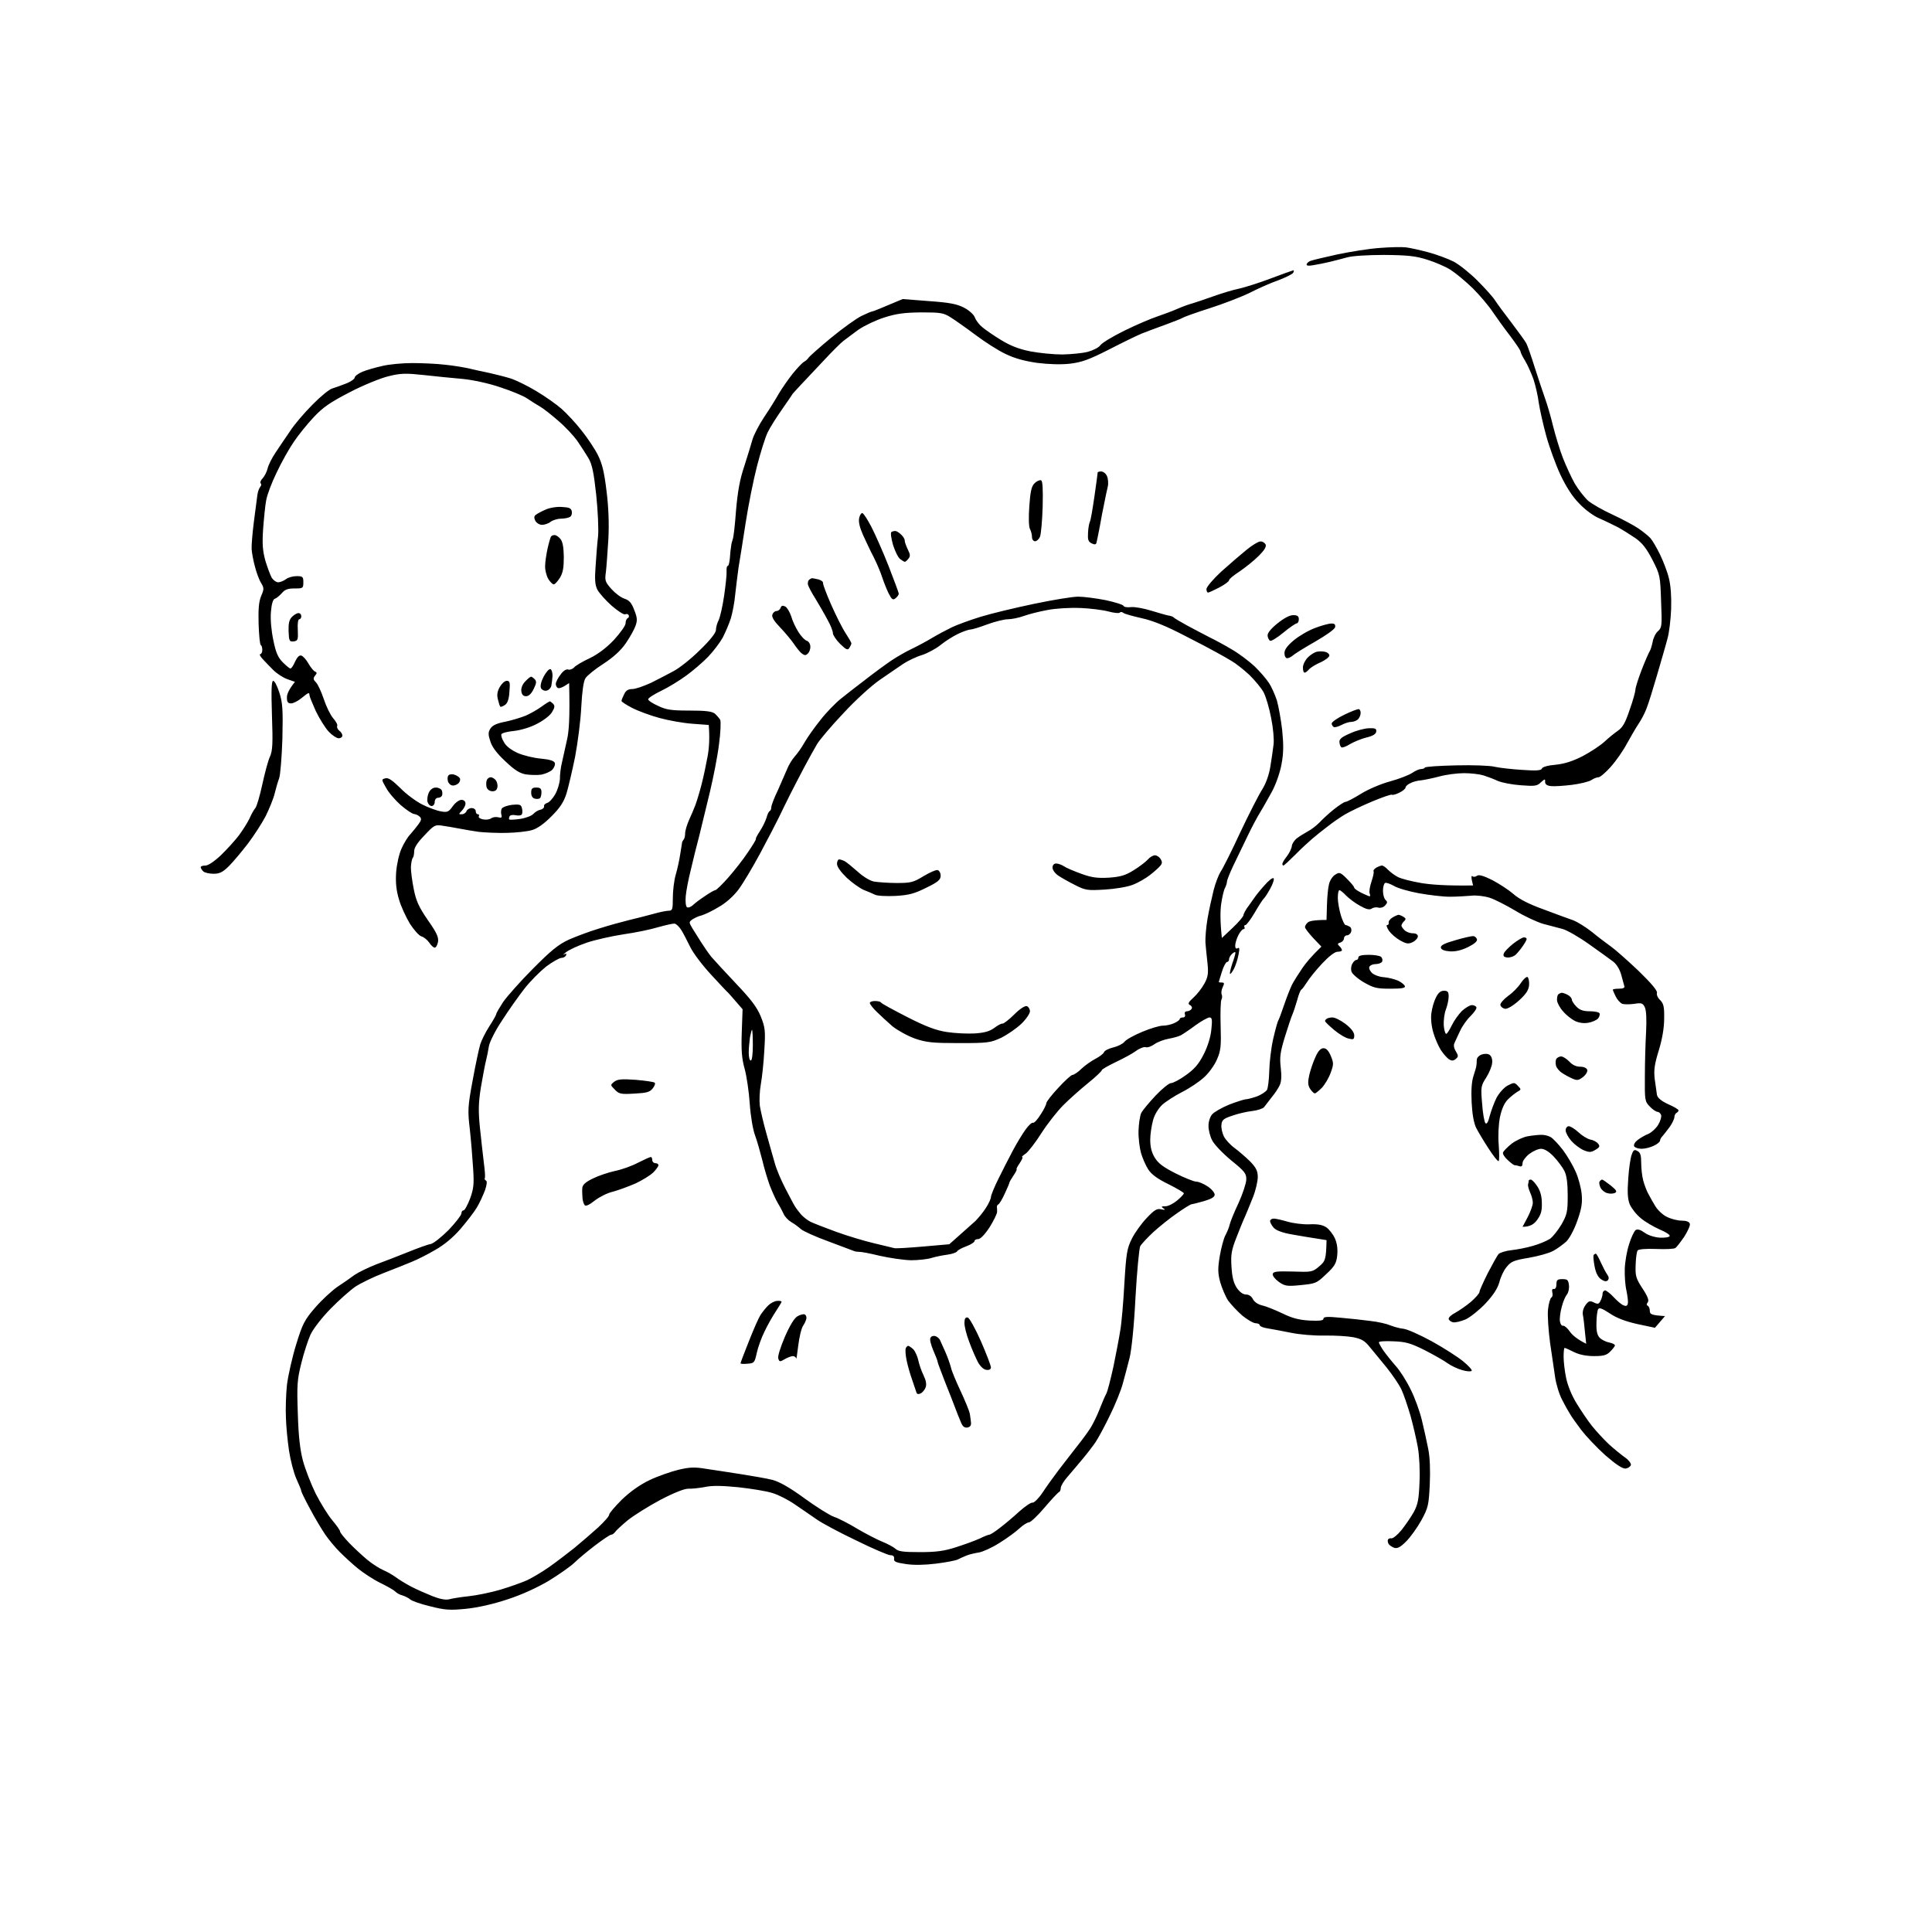 <?xml version="1.0" encoding="UTF-8" standalone="no"?>
<svg
   class="svg-include"
   viewBox="0 0 300 300"
   fill="none"
   version="1.1"
   id="svg1"
   sodipodi:docname="svg-converse.svg"
   inkscape:version="1.4.2 (ebf0e940, 2025-05-08)"
   xmlns:inkscape="http://www.inkscape.org/namespaces/inkscape"
   xmlns:sodipodi="http://sodipodi.sourceforge.net/DTD/sodipodi-0.dtd"
   xmlns="http://www.w3.org/2000/svg"
   xmlns:svg="http://www.w3.org/2000/svg">
  <defs
     id="defs1" />
  <sodipodi:namedview
     id="namedview1"
     pagecolor="#ffffff"
     bordercolor="#000000"
     borderopacity="0.25"
     inkscape:showpageshadow="2"
     inkscape:pageopacity="0.0"
     inkscape:pagecheckerboard="0"
     inkscape:deskcolor="#d1d1d1"
     inkscape:zoom="3.0814815"
     inkscape:cx="135"
     inkscape:cy="135.48678"
     inkscape:window-width="2560"
     inkscape:window-height="1440"
     inkscape:window-x="0"
     inkscape:window-y="0"
     inkscape:window-maximized="0"
     inkscape:current-layer="svg1" />
  <path
     fill="currentColor"
     d="m 140.774,211.213 c -0.16,-0.797 -0.224,-1.625 -0.128,-1.848 0.064,-0.192 0.255,-0.383 0.382,-0.383 0.128,0 0.479,0.255 0.797,0.542 0.287,0.319 0.638,1.084 0.765,1.689 0.128,0.606 0.478,1.657 0.797,2.295 0.414,0.86 0.51,1.434 0.351,1.912 -0.16,0.414 -0.51,0.829 -0.797,0.956 -0.351,0.16 -0.574,0.096 -0.638,-0.159 -0.063,-0.191 -0.382,-1.116 -0.669,-1.976 -0.319,-0.893 -0.701,-2.231 -0.86,-3.028 z m 4.143,-1.53 c -0.351,-0.828 -0.574,-1.689 -0.446,-1.912 0.095,-0.255 0.414,-0.383 0.701,-0.319 0.287,0.064 0.605,0.319 0.765,0.574 0.127,0.255 0.51,1.115 0.86,1.912 0.351,0.797 0.733,1.881 0.861,2.391 0.095,0.509 0.797,2.167 1.498,3.665 0.701,1.498 1.338,3.059 1.434,3.506 0.064,0.446 0.159,1.083 0.191,1.434 0.032,0.414 -0.159,0.669 -0.574,0.733 -0.478,0.064 -0.764,-0.191 -1.051,-0.956 -0.255,-0.574 -0.638,-1.562 -0.861,-2.168 -0.223,-0.605 -0.924,-2.39 -1.562,-3.983 -0.605,-1.594 -1.147,-2.964 -1.147,-3.124 0,-0.127 -0.287,-0.892 -0.669,-1.753 z m 5.577,-1.338 c -0.446,-1.148 -0.765,-2.486 -0.733,-2.964 0,-0.638 0.16,-0.861 0.51,-0.797 0.255,0.064 1.179,1.721 2.04,3.665 0.86,1.976 1.562,3.825 1.562,4.08 0,0.286 -0.255,0.446 -0.702,0.382 -0.414,-0.032 -0.924,-0.51 -1.306,-1.179 -0.319,-0.606 -0.956,-2.04 -1.371,-3.187 z m -28.62,-0.765 c 0.828,-1.881 1.498,-2.964 2.008,-3.219 0.414,-0.223 0.892,-0.351 1.083,-0.255 0.16,0.063 0.287,0.35 0.255,0.605 -0.032,0.255 -0.255,0.765 -0.51,1.148 -0.286,0.414 -0.605,1.816 -0.765,3.123 -0.159,1.307 -0.286,2.199 -0.318,1.976 0,-0.191 -0.255,-0.382 -0.51,-0.382 -0.255,0 -0.829,0.223 -1.275,0.478 -0.733,0.446 -0.829,0.414 -0.988,-0.096 -0.128,-0.319 0.319,-1.721 1.02,-3.378 z m -3.793,-3.379 c 0.287,-0.446 0.829,-1.115 1.179,-1.466 0.383,-0.382 0.988,-0.701 1.403,-0.733 0.382,-0.032 0.701,0.032 0.701,0.128 0,0.095 -0.414,0.765 -0.893,1.498 -0.509,0.765 -1.306,2.167 -1.752,3.123 -0.479,0.956 -1.02,2.454 -1.212,3.347 -0.318,1.498 -0.414,1.593 -1.434,1.657 -0.605,0.064 -1.083,0.032 -1.083,-0.064 0,-0.095 0.573,-1.625 1.306,-3.442 0.701,-1.785 1.498,-3.601 1.785,-4.048 z m -22.597,-22.373 c 0.988,-0.192 2.614,-0.765 3.57,-1.275 0.956,-0.478 1.849,-0.893 2.008,-0.893 0.128,0 0.223,0.224 0.223,0.478 0,0.255 0.223,0.479 0.478,0.479 0.255,0 0.478,0.127 0.478,0.318 0,0.16 -0.351,0.67 -0.797,1.116 -0.446,0.446 -1.689,1.211 -2.773,1.721 -1.115,0.478 -2.677,1.052 -3.506,1.275 -0.861,0.191 -2.103,0.828 -2.805,1.37 -0.829,0.669 -1.402,0.924 -1.562,0.733 -0.159,-0.191 -0.319,-0.669 -0.35,-1.115 -0.032,-0.447 -0.064,-1.116 -0.032,-1.53 0.032,-0.51 0.446,-0.924 1.625,-1.498 0.892,-0.446 2.422,-0.956 3.442,-1.179 z m 0,-12.621 c -0.733,-0.733 -0.733,-0.733 -0.096,-1.243 0.51,-0.383 1.179,-0.447 3.346,-0.287 1.498,0.127 2.805,0.319 2.932,0.446 0.128,0.127 -0.032,0.542 -0.319,0.892 -0.446,0.574 -0.956,0.702 -2.837,0.797 -2.072,0.128 -2.39,0.064 -3.028,-0.605 z m 40.636,-12.111 c -0.573,-0.542 -1.051,-1.18 -1.051,-1.339 0,-0.191 0.35,-0.319 0.796,-0.319 0.447,0 0.861,0.096 0.925,0.223 0.063,0.16 1.912,1.148 4.079,2.263 2.932,1.498 4.494,2.072 6.151,2.327 1.243,0.191 3.156,0.287 4.303,0.223 1.498,-0.096 2.327,-0.319 3.028,-0.829 0.542,-0.414 1.115,-0.733 1.338,-0.701 0.192,0 1.02,-0.637 1.817,-1.434 0.861,-0.861 1.657,-1.371 1.944,-1.275 0.255,0.096 0.478,0.446 0.478,0.797 0,0.35 -0.605,1.243 -1.338,1.944 -0.765,0.733 -2.168,1.689 -3.124,2.167 -1.657,0.765 -2.04,0.829 -6.533,0.829 -4.112,0 -5.068,-0.096 -6.853,-0.701 -1.147,-0.415 -2.709,-1.275 -3.506,-1.913 -0.765,-0.669 -1.88,-1.689 -2.454,-2.262 z m -4.621,-20.781 c -0.924,-0.892 -1.53,-1.721 -1.53,-2.167 0,-0.382 0.159,-0.701 0.319,-0.701 0.191,0 0.574,0.127 0.892,0.287 0.287,0.159 1.179,0.892 1.976,1.593 0.829,0.765 1.913,1.435 2.55,1.562 0.606,0.096 2.199,0.223 3.538,0.223 2.167,0 2.581,-0.095 4.143,-1.052 0.956,-0.573 1.944,-1.019 2.199,-0.956 0.255,0.064 0.478,0.446 0.478,0.861 0,0.637 -0.382,0.988 -2.231,1.88 -1.848,0.924 -2.677,1.148 -4.781,1.275 -1.402,0.064 -2.836,0 -3.187,-0.191 l -0.052,-0.024 c -0.371,-0.169 -1.092,-0.497 -1.669,-0.709 -0.605,-0.255 -1.785,-1.084 -2.645,-1.881 z m 44.524,-1.179 c 0.893,-0.542 1.881,-1.307 2.199,-1.657 0.319,-0.383 0.829,-0.669 1.116,-0.669 0.287,0 0.669,0.255 0.86,0.541 0.287,0.447 0.287,0.702 0,1.052 -0.191,0.255 -0.924,0.924 -1.625,1.466 -0.701,0.542 -1.912,1.243 -2.709,1.53 -0.797,0.319 -2.709,0.637 -4.303,0.733 -2.677,0.159 -2.996,0.128 -4.621,-0.701 -0.956,-0.478 -2.135,-1.147 -2.614,-1.466 -0.509,-0.351 -0.892,-0.893 -0.892,-1.243 0,-0.383 0.223,-0.638 0.574,-0.638 0.287,0 0.828,0.192 1.179,0.415 0.351,0.255 1.562,0.765 2.709,1.179 1.657,0.606 2.518,0.701 4.303,0.606 1.784,-0.128 2.549,-0.351 3.824,-1.148 z m 38.246,-96.634 c -1.594,0.096 -4.526,0.574 -6.534,0.988 -2.008,0.446 -3.92,0.892 -4.239,1.02 -0.287,0.096 -0.573,0.351 -0.605,0.542 -0.032,0.223 0.318,0.255 1.02,0.128 0.605,-0.096 1.753,-0.319 2.549,-0.51 0.797,-0.191 2.008,-0.51 2.709,-0.701 0.733,-0.223 3.188,-0.383 5.737,-0.383 3.665,0.032 4.877,0.159 6.693,0.733 1.243,0.382 2.869,1.084 3.665,1.593 0.797,0.51 2.327,1.785 3.443,2.868 1.083,1.084 2.486,2.741 3.091,3.665 0.606,0.892 1.817,2.582 2.709,3.729 0.861,1.147 1.594,2.231 1.594,2.39 0,0.159 0.318,0.829 0.701,1.434 0.382,0.606 0.956,1.912 1.307,2.868 0.318,0.956 0.701,2.613 0.828,3.665 0.16,1.052 0.67,3.346 1.148,5.099 0.478,1.753 1.466,4.462 2.199,6.056 0.892,1.88 1.88,3.442 2.932,4.494 0.892,0.956 2.231,1.944 3.155,2.327 0.893,0.383 2.167,1.02 2.869,1.371 0.701,0.383 1.912,1.147 2.709,1.689 1.083,0.765 1.721,1.593 2.645,3.378 1.179,2.295 1.211,2.486 1.339,6.438 0.159,3.761 0.127,4.08 -0.478,4.621 -0.351,0.287 -0.734,1.052 -0.829,1.657 -0.128,0.606 -0.319,1.243 -0.446,1.434 -0.128,0.191 -0.702,1.466 -1.243,2.868 -0.542,1.402 -0.988,2.805 -0.988,3.123 0,0.287 -0.383,1.721 -0.893,3.124 -0.669,2.008 -1.083,2.741 -1.816,3.25 -0.51,0.351 -1.466,1.116 -2.072,1.69 -0.606,0.573 -2.104,1.561 -3.347,2.231 -1.625,0.828 -2.804,1.211 -4.27,1.37 -1.211,0.096 -2.072,0.351 -2.136,0.606 -0.095,0.287 -0.86,0.35 -3.091,0.191 -1.594,-0.096 -3.506,-0.319 -4.207,-0.478 -0.701,-0.191 -3.41,-0.287 -5.992,-0.223 -2.613,0.063 -4.813,0.191 -4.876,0.35 -0.064,0.128 -0.351,0.223 -0.606,0.223 -0.255,0 -0.86,0.255 -1.37,0.606 -0.478,0.319 -2.008,0.924 -3.411,1.307 -1.434,0.382 -3.442,1.243 -4.557,1.944 -1.084,0.669 -2.167,1.243 -2.391,1.243 -0.191,0 -1.019,0.542 -1.816,1.179 -0.797,0.638 -1.785,1.562 -2.231,2.04 -0.446,0.446 -1.243,1.083 -1.753,1.338 -0.51,0.287 -1.307,0.765 -1.721,1.084 -0.415,0.319 -0.765,0.861 -0.797,1.211 -0.032,0.351 -0.382,1.084 -0.765,1.594 -0.414,0.51 -0.733,1.052 -0.701,1.211 0,0.127 0.064,0.223 0.159,0.223 0.096,0 0.925,-0.765 1.849,-1.689 0.892,-0.924 2.103,-2.008 2.613,-2.454 0.51,-0.447 1.594,-1.307 2.391,-1.913 0.796,-0.637 2.008,-1.466 2.709,-1.88 0.701,-0.414 2.549,-1.307 4.143,-1.976 1.594,-0.669 2.964,-1.147 3.123,-1.084 0.128,0.096 0.67,-0.063 1.18,-0.318 0.51,-0.255 0.956,-0.606 0.956,-0.797 0,-0.191 0.318,-0.478 0.733,-0.669 0.382,-0.224 1.147,-0.415 1.657,-0.447 0.51,-0.063 1.817,-0.318 2.869,-0.605 1.051,-0.287 2.772,-0.51 3.824,-0.51 1.052,0 2.422,0.159 3.028,0.35 0.605,0.192 1.625,0.574 2.231,0.861 0.605,0.255 2.199,0.574 3.569,0.669 2.136,0.16 2.518,0.128 3.092,-0.446 0.637,-0.574 0.701,-0.574 0.669,-0.064 0,0.362 0.298,0.574 0.893,0.638 0.478,0.064 1.944,-0.032 3.251,-0.191 1.306,-0.16 2.677,-0.51 3.027,-0.734 0.351,-0.254 0.861,-0.446 1.116,-0.446 0.255,0 1.115,-0.733 1.912,-1.625 0.797,-0.893 1.912,-2.486 2.486,-3.57 0.606,-1.083 1.402,-2.486 1.817,-3.091 0.414,-0.606 0.988,-1.689 1.243,-2.391 0.287,-0.701 1.02,-3.059 1.657,-5.258 0.637,-2.199 1.37,-4.685 1.594,-5.577 0.255,-0.861 0.51,-2.964 0.573,-4.621 0.064,-1.912 -0.063,-3.665 -0.35,-4.781 -0.223,-0.956 -0.861,-2.614 -1.371,-3.665 -0.51,-1.052 -1.179,-2.199 -1.498,-2.55 -0.318,-0.351 -1.147,-1.02 -1.848,-1.498 -0.701,-0.478 -2.486,-1.434 -3.984,-2.135 -1.498,-0.669 -3.187,-1.657 -3.793,-2.135 -0.574,-0.51 -1.53,-1.721 -2.103,-2.677 -0.542,-0.956 -1.371,-2.773 -1.849,-3.984 -0.478,-1.211 -1.147,-3.442 -1.53,-4.94 -0.35,-1.498 -0.924,-3.41 -1.243,-4.303 -0.318,-0.861 -1.02,-3.028 -1.593,-4.781 -0.542,-1.753 -1.148,-3.474 -1.339,-3.825 -0.191,-0.351 -1.243,-1.785 -2.295,-3.187 -1.083,-1.402 -2.231,-2.964 -2.581,-3.506 -0.319,-0.51 -1.562,-1.88 -2.709,-3.028 -1.148,-1.147 -2.773,-2.454 -3.665,-2.932 -0.861,-0.446 -2.678,-1.115 -3.984,-1.466 -1.307,-0.351 -2.901,-0.701 -3.506,-0.765 -0.606,-0.064 -2.391,-0.032 -3.984,0.096 z m -13.449,3.473 c -0.127,0.032 -1.69,0.575 -3.443,1.244 -1.753,0.669 -3.983,1.371 -4.939,1.594 -0.956,0.191 -2.741,0.733 -3.984,1.18 -1.243,0.446 -2.678,0.923 -3.188,1.082 -0.51,0.128 -1.593,0.511 -2.389,0.861 -0.797,0.351 -2.231,0.892 -3.188,1.211 -0.956,0.319 -3.219,1.276 -5.035,2.168 -1.817,0.892 -3.507,1.911 -3.762,2.262 -0.255,0.383 -1.148,0.83 -1.977,1.053 -0.829,0.223 -2.613,0.382 -3.951,0.414 -1.371,0 -3.601,-0.224 -4.939,-0.479 -1.785,-0.351 -3.093,-0.86 -4.559,-1.752 -1.147,-0.701 -2.454,-1.593 -2.932,-2.008 -0.478,-0.382 -0.989,-1.052 -1.148,-1.498 -0.16,-0.446 -0.892,-1.117 -1.689,-1.531 -1.115,-0.574 -2.261,-0.796 -5.449,-1.02 l -4.08,-0.318 c -3.474,1.466 -4.557,1.912 -4.684,1.912 -0.159,0 -0.893,0.319 -1.689,0.701 -0.797,0.383 -2.933,1.912 -4.75,3.41 -1.817,1.498 -3.378,2.9 -3.506,3.092 -0.096,0.191 -0.414,0.477 -0.701,0.637 -0.287,0.159 -1.084,1.02 -1.785,1.881 -0.701,0.892 -1.624,2.231 -2.102,3.027 -0.447,0.797 -1.467,2.455 -2.295,3.666 -0.797,1.211 -1.627,2.805 -1.818,3.506 -0.191,0.701 -0.763,2.549 -1.273,4.143 -0.701,2.072 -1.02,3.953 -1.275,6.854 -0.159,2.199 -0.382,4.206 -0.51,4.461 -0.095,0.255 -0.223,0.765 -0.254,1.115 -0.064,0.351 -0.161,1.18 -0.193,1.85 -0.063,0.637 -0.191,1.18 -0.318,1.18 -0.16,0 -0.223,0.381 -0.191,0.891 0.032,0.478 -0.158,2.169 -0.381,3.73 -0.223,1.562 -0.607,3.25 -0.83,3.76 -0.255,0.478 -0.445,1.179 -0.445,1.594 -0.032,0.446 -0.892,1.562 -2.486,3.092 -1.339,1.339 -3.154,2.772 -4.047,3.25 -0.861,0.478 -2.487,1.308 -3.57,1.85 -1.116,0.51 -2.391,0.955 -2.869,0.955 -0.637,0 -1.018,0.223 -1.273,0.797 -0.223,0.447 -0.416,0.894 -0.416,1.053 l 0.002,0.002 c 0.011,0.132 0.739,0.608 1.656,1.082 0.924,0.478 2.836,1.179 4.238,1.561 1.402,0.383 3.697,0.797 5.1,0.893 l 2.551,0.191 c 0.159,1.976 0.063,3.538 -0.16,4.781 -0.223,1.243 -0.638,3.218 -0.957,4.461 -0.319,1.243 -0.764,2.678 -0.955,3.188 -0.191,0.51 -0.638,1.563 -0.988,2.328 -0.319,0.733 -0.605,1.656 -0.605,2.07 0,0.383 -0.095,0.828 -0.223,0.955 -0.127,0.16 -0.256,0.384 -0.256,0.479 -0.032,0.128 -0.128,0.956 -0.287,1.816 -0.128,0.892 -0.446,2.328 -0.701,3.188 -0.255,0.893 -0.445,2.486 -0.445,3.602 0,1.753 -0.063,1.977 -0.637,1.977 -0.351,0 -1.467,0.223 -2.455,0.51 -1.02,0.286 -2.708,0.702 -3.76,0.957 -1.052,0.255 -3.125,0.827 -4.623,1.305 -1.498,0.447 -3.6,1.244 -4.684,1.723 -1.594,0.733 -2.773,1.689 -5.578,4.525 -1.944,1.944 -4.016,4.302 -4.621,5.162 -0.574,0.893 -1.053,1.691 -1.053,1.85 0,0.127 -0.477,0.988 -1.082,1.912 -0.574,0.893 -1.211,2.167 -1.402,2.773 -0.191,0.606 -0.733,3.123 -1.18,5.578 -0.765,4.111 -0.798,4.715 -0.447,7.648 0.191,1.753 0.414,4.494 0.51,6.055 0.159,2.454 0.097,3.124 -0.477,4.717 -0.383,0.988 -0.828,1.818 -1.02,1.818 -0.191,0 -0.32,0.222 -0.32,0.477 0,0.255 -0.891,1.403 -1.975,2.551 -1.147,1.147 -2.358,2.103 -2.805,2.199 -0.446,0.063 -2.008,0.636 -3.506,1.242 -1.498,0.605 -3.73,1.466 -4.941,1.912 -1.211,0.478 -2.74,1.211 -3.346,1.625 -0.606,0.447 -1.817,1.307 -2.709,1.881 -0.861,0.605 -2.422,2.041 -3.41,3.188 -1.657,1.912 -1.977,2.517 -2.965,5.736 -0.606,1.944 -1.242,4.782 -1.434,6.279 -0.159,1.498 -0.224,3.793 -0.16,5.1 0.032,1.307 0.255,3.602 0.479,5.1 0.223,1.498 0.734,3.473 1.148,4.398 0.414,0.892 0.764,1.752 0.764,1.912 0,0.127 0.606,1.37 1.371,2.773 0.733,1.402 1.816,3.185 2.357,3.982 0.542,0.796 1.563,2.007 2.264,2.709 0.701,0.701 1.944,1.848 2.805,2.549 0.861,0.701 2.423,1.722 3.475,2.232 1.052,0.51 2.103,1.115 2.326,1.338 0.191,0.223 0.701,0.51 1.115,0.605 0.383,0.128 0.925,0.382 1.18,0.605 0.255,0.255 1.657,0.733 3.123,1.084 2.263,0.573 2.997,0.638 5.578,0.383 1.849,-0.191 4.238,-0.734 6.438,-1.467 2.167,-0.701 4.59,-1.816 6.375,-2.867 1.562,-0.957 3.377,-2.231 3.982,-2.805 0.606,-0.606 2.072,-1.818 3.283,-2.742 1.179,-0.892 2.264,-1.625 2.455,-1.625 0.191,0 0.413,-0.192 0.572,-0.383 0.128,-0.223 1.02,-1.052 1.977,-1.848 0.956,-0.765 3.251,-2.2 5.1,-3.188 2.135,-1.115 3.697,-1.721 4.303,-1.721 0.51,0.032 1.688,-0.096 2.549,-0.256 1.147,-0.255 2.646,-0.224 5.26,0.031 2.008,0.223 4.397,0.608 5.258,0.895 0.892,0.255 2.456,1.05 3.508,1.783 1.051,0.702 2.549,1.753 3.346,2.295 0.797,0.574 3.537,2.04 6.15,3.283 2.582,1.275 4.971,2.295 5.322,2.295 0.425,0 0.617,0.181 0.574,0.543 -0.095,0.446 0.286,0.605 1.816,0.828 1.243,0.191 2.9,0.16 4.717,-0.064 1.53,-0.191 3.028,-0.478 3.346,-0.637 0.287,-0.159 0.894,-0.415 1.34,-0.607 0.446,-0.191 1.307,-0.381 1.912,-0.477 0.606,-0.095 2.041,-0.734 3.188,-1.467 1.148,-0.701 2.549,-1.722 3.123,-2.264 0.542,-0.51 1.243,-0.955 1.498,-0.955 0.255,0 1.37,-1.052 2.422,-2.295 1.084,-1.275 2.103,-2.359 2.23,-2.391 0.159,-0.064 0.287,-0.35 0.287,-0.637 0,-0.319 0.479,-1.117 1.053,-1.754 0.541,-0.638 1.592,-1.849 2.293,-2.709 0.702,-0.829 1.627,-2.039 2.041,-2.645 0.414,-0.605 1.433,-2.488 2.23,-4.145 0.829,-1.657 1.721,-3.887 2.008,-4.939 0.287,-1.052 0.766,-2.836 1.053,-3.984 0.319,-1.275 0.701,-4.938 0.924,-9.4 0.223,-4.016 0.573,-7.618 0.732,-7.969 0.191,-0.35 1.116,-1.337 2.072,-2.23 0.956,-0.86 2.613,-2.199 3.697,-2.932 1.083,-0.765 2.07,-1.371 2.23,-1.371 0.127,0 0.988,-0.224 1.912,-0.479 1.179,-0.351 1.658,-0.638 1.658,-1.02 -0.031,-0.319 -0.51,-0.893 -1.115,-1.275 -0.606,-0.414 -1.403,-0.732 -1.754,-0.732 -0.351,0 -1.786,-0.574 -3.188,-1.275 -1.944,-0.988 -2.708,-1.561 -3.25,-2.453 -0.51,-0.829 -0.701,-1.689 -0.701,-2.805 0,-0.86 0.222,-2.232 0.445,-3.029 0.223,-0.86 0.831,-1.815 1.436,-2.389 0.574,-0.51 1.976,-1.403 3.092,-1.977 1.083,-0.542 2.613,-1.561 3.346,-2.23 0.765,-0.669 1.657,-1.914 2.039,-2.807 0.606,-1.37 0.669,-2.071 0.574,-5.258 -0.064,-2.008 -5e-5,-3.856 0.127,-4.047 0.128,-0.223 0.129,-0.606 0.033,-0.797 -0.096,-0.223 -0.033,-0.733 0.158,-1.115 0.287,-0.606 0.255,-0.732 -0.127,-0.732 -0.231,0 -0.438,-0.028 -0.475,-0.057 v -0.002 l -0.002,-0.002 v -0.002 h -0.002 v -0.002 c 0,-0.064 0.224,-0.765 0.479,-1.594 0.255,-0.86 0.637,-1.529 0.797,-1.529 0.159,0 0.318,-0.192 0.318,-0.383 -0.031,-0.223 0.193,-0.638 0.479,-0.893 0.287,-0.255 0.51,-0.351 0.51,-0.16 0,0.192 -0.223,0.957 -0.51,1.754 -0.25,0.785 -0.407,1.446 -0.32,1.527 l 0.002,0.002 c 0.095,0.032 0.35,-0.319 0.605,-0.797 0.255,-0.51 0.572,-1.467 0.699,-2.168 0.192,-0.956 0.16,-1.211 -0.127,-1.02 -0.255,0.128 -0.381,-6e-5 -0.381,-0.414 0,-0.351 0.224,-1.084 0.479,-1.594 0.255,-0.51 0.636,-0.955 0.795,-0.955 0.16,0 0.255,-0.128 0.16,-0.32 -0.096,-0.191 0.001,-0.318 0.16,-0.318 0.159,0 0.828,-0.892 1.465,-1.975 0.638,-1.116 1.274,-2.072 1.402,-2.168 0.127,-0.095 0.573,-0.765 0.988,-1.529 0.414,-0.733 0.638,-1.467 0.51,-1.594 -0.159,-0.127 -0.765,0.35 -1.371,1.051 -0.637,0.701 -1.21,1.435 -1.338,1.594 -0.127,0.192 -0.606,0.86 -1.084,1.529 -0.51,0.638 -0.893,1.371 -0.893,1.594 -0.031,0.191 -0.765,1.084 -1.689,1.945 l -1.656,1.562 c -0.287,-2.678 -0.255,-4.303 -0.096,-5.355 0.16,-1.052 0.414,-2.168 0.605,-2.455 0.159,-0.319 0.287,-0.764 0.287,-0.955 0,-0.223 0.446,-1.339 0.988,-2.486 0.542,-1.147 1.56,-3.219 2.23,-4.621 0.669,-1.403 1.562,-3.06 1.945,-3.666 0.382,-0.605 1.178,-2.039 1.816,-3.188 0.637,-1.179 1.273,-3.026 1.496,-4.301 0.319,-1.69 0.319,-2.997 0.096,-5.26 -0.191,-1.657 -0.573,-3.729 -0.828,-4.621 -0.286,-0.861 -0.827,-2.103 -1.242,-2.709 -0.382,-0.606 -1.403,-1.785 -2.232,-2.582 -0.86,-0.797 -2.421,-1.976 -3.473,-2.582 -1.051,-0.637 -2.646,-1.498 -3.506,-1.912 -0.861,-0.446 -2.454,-1.274 -3.506,-1.848 -1.052,-0.574 -1.976,-1.117 -2.072,-1.244 -0.095,-0.096 -0.446,-0.253 -0.797,-0.285 -0.35,-0.064 -1.561,-0.415 -2.709,-0.766 -1.147,-0.351 -2.55,-0.607 -3.092,-0.543 -0.574,0.064 -1.083,0.002 -1.178,-0.189 -0.064,-0.191 -1.307,-0.574 -2.773,-0.893 -1.466,-0.287 -3.411,-0.543 -4.271,-0.543 -0.892,0 -3.952,0.51 -6.852,1.115 -2.901,0.606 -6.63,1.498 -8.287,2.008 -1.657,0.51 -3.664,1.245 -4.461,1.627 -0.797,0.383 -2.168,1.115 -3.029,1.625 -0.892,0.542 -2.325,1.306 -3.186,1.721 -0.892,0.414 -2.326,1.243 -3.188,1.816 -0.892,0.606 -2.677,1.912 -3.984,2.932 -1.307,0.988 -3.061,2.358 -3.889,3.027 -0.797,0.638 -2.23,2.105 -3.123,3.252 -0.924,1.148 -2.039,2.709 -2.486,3.506 -0.446,0.797 -1.147,1.784 -1.561,2.23 -0.383,0.446 -0.924,1.307 -1.148,1.912 -0.255,0.606 -0.892,2.072 -1.434,3.283 -0.573,1.179 -1.02,2.36 -1.02,2.615 0,0.255 -0.097,0.54 -0.225,0.604 -0.159,0.064 -0.382,0.511 -0.51,1.021 -0.159,0.51 -0.605,1.466 -1.051,2.135 -0.376,0.578 -0.647,1.079 -0.623,1.168 l 0.002,0.002 v 0.002 l 0.002,0.002 h 0.002 v 0.002 l 0.002,0.002 h 0.002 0.002 l 0.002,0.002 h 0.002 0.002 0.002 0.002 l 0.002,0.002 h 0.002 v 0.002 l 0.002,0.002 v 0.002 0.002 c 1.4e-4,8.8e-4 -7e-5,0.005 0,0.006 -10e-4,0.129 -0.515,0.996 -1.221,2.023 -0.733,1.116 -2.136,2.901 -3.092,3.984 -0.956,1.084 -1.848,1.943 -2.008,1.943 -0.127,0 -0.829,0.383 -1.562,0.893 -0.733,0.478 -1.593,1.115 -1.912,1.434 -0.319,0.287 -0.733,0.447 -0.924,0.32 -0.191,-0.16 -0.255,-0.893 -0.191,-1.689 0.064,-0.797 0.414,-2.647 0.797,-4.145 0.351,-1.498 0.924,-3.856 1.307,-5.258 0.351,-1.403 1.083,-4.43 1.625,-6.693 0.542,-2.263 1.213,-5.642 1.436,-7.49 0.255,-1.849 0.317,-3.569 0.189,-3.824 -0.159,-0.255 -0.541,-0.702 -0.828,-0.957 -0.447,-0.35 -1.401,-0.477 -3.951,-0.477 -2.837,0 -3.634,-0.128 -4.877,-0.734 -0.861,-0.382 -1.529,-0.829 -1.529,-1.02 0,-0.191 0.892,-0.765 2.008,-1.307 1.084,-0.51 2.837,-1.593 3.889,-2.357 1.052,-0.765 2.582,-2.073 3.41,-2.934 0.797,-0.829 1.816,-2.166 2.262,-2.963 0.414,-0.797 0.988,-2.135 1.275,-3.027 0.255,-0.861 0.574,-2.519 0.67,-3.666 0.127,-1.147 0.351,-2.995 0.51,-4.143 0.191,-1.147 0.701,-4.303 1.115,-7.012 0.415,-2.709 1.21,-6.662 1.752,-8.766 0.542,-2.103 1.275,-4.461 1.658,-5.258 0.382,-0.797 1.401,-2.391 2.23,-3.57 0.828,-1.211 1.529,-2.199 1.529,-2.23 v -0.002 -0.002 -0.002 -0.002 c 0.01,-0.098 0.63,-0.75 1.34,-1.521 0.765,-0.797 2.36,-2.519 3.602,-3.826 1.243,-1.339 2.581,-2.677 3.027,-3.027 0.446,-0.351 1.53,-1.148 2.391,-1.785 0.892,-0.606 2.677,-1.465 3.984,-1.879 1.88,-0.606 3.123,-0.765 5.736,-0.797 3.028,0 3.473,0.064 4.621,0.797 0.701,0.446 2.422,1.657 3.824,2.709 1.403,1.052 3.475,2.39 4.623,2.932 1.434,0.701 2.963,1.116 4.939,1.402 1.784,0.223 3.73,0.286 5.1,0.127 1.817,-0.223 2.931,-0.606 6.055,-2.199 2.103,-1.084 4.399,-2.199 5.1,-2.486 0.701,-0.287 2.358,-0.891 3.664,-1.369 1.307,-0.478 2.518,-0.957 2.709,-1.084 0.192,-0.128 2.041,-0.797 4.145,-1.467 2.103,-0.669 4.908,-1.753 6.215,-2.391 1.306,-0.669 3.314,-1.561 4.43,-1.943 1.115,-0.414 2.167,-0.955 2.326,-1.146 0.128,-0.223 0.161,-0.416 0.033,-0.416 z m -33.082,52.43 c 1.561,0.064 3.536,0.318 4.365,0.541 0.829,0.223 1.626,0.319 1.754,0.191 0.159,-0.159 0.38,-0.128 0.572,0.031 0.191,0.159 1.467,0.511 2.869,0.83 1.753,0.382 3.824,1.242 6.533,2.645 2.199,1.115 4.495,2.327 5.1,2.678 0.606,0.319 1.657,0.924 2.295,1.307 0.669,0.383 1.912,1.371 2.805,2.199 0.86,0.861 1.88,2.072 2.199,2.709 0.35,0.67 0.859,2.422 1.146,3.92 0.319,1.561 0.479,3.314 0.383,4.143 -0.095,0.797 -0.319,2.358 -0.51,3.506 -0.224,1.306 -0.702,2.615 -1.275,3.508 -0.51,0.796 -2.039,3.79 -3.41,6.691 -1.338,2.9 -2.709,5.609 -3.027,6.055 -0.287,0.446 -0.797,1.722 -1.084,2.869 -0.287,1.148 -0.732,3.155 -0.955,4.461 -0.223,1.307 -0.352,2.965 -0.32,3.666 0.064,0.701 0.192,2.135 0.32,3.188 0.159,1.593 0.096,2.135 -0.479,3.188 -0.383,0.701 -1.148,1.688 -1.689,2.166 -0.829,0.765 -0.924,0.957 -0.541,1.18 0.255,0.128 0.382,0.414 0.223,0.605 -0.128,0.191 -0.446,0.352 -0.701,0.352 -0.287,0 -0.414,0.192 -0.318,0.479 0.096,0.287 -0.033,0.479 -0.32,0.479 -0.255,0 -0.477,0.095 -0.477,0.223 0,0.159 -0.383,0.445 -0.893,0.668 -0.478,0.223 -1.244,0.383 -1.754,0.383 -0.478,0 -1.911,0.415 -3.186,0.957 -1.243,0.51 -2.518,1.211 -2.773,1.561 -0.255,0.319 -1.052,0.702 -1.721,0.861 -0.669,0.159 -1.341,0.477 -1.436,0.732 -0.096,0.255 -0.701,0.701 -1.307,1.02 -0.606,0.319 -1.593,0.989 -2.166,1.531 -0.542,0.542 -1.211,0.988 -1.434,0.988 -0.192,0 -1.213,0.924 -2.201,2.008 -1.019,1.083 -1.848,2.166 -1.848,2.357 0,0.223 -0.383,1.02 -0.893,1.785 -0.478,0.765 -0.989,1.338 -1.18,1.275 -0.191,-0.064 -0.7,0.413 -1.178,1.082 -0.478,0.67 -1.371,2.136 -1.977,3.283 -0.606,1.147 -1.624,3.124 -2.23,4.367 -0.637,1.275 -1.148,2.55 -1.148,2.805 0,0.255 -0.35,1.019 -0.764,1.656 -0.415,0.67 -1.18,1.594 -1.658,2.072 -0.51,0.446 -1.625,1.466 -4.047,3.602 l -4.018,0.35 c -2.199,0.191 -4.237,0.32 -4.492,0.256 -0.255,-0.064 -1.69,-0.415 -3.188,-0.766 -1.498,-0.35 -4.143,-1.147 -5.896,-1.785 -1.753,-0.637 -3.538,-1.338 -3.984,-1.561 -0.446,-0.223 -1.084,-0.732 -1.434,-1.115 -0.351,-0.414 -0.765,-0.956 -0.957,-1.275 -0.191,-0.286 -0.829,-1.53 -1.467,-2.742 -0.637,-1.211 -1.401,-2.994 -1.656,-3.951 -0.287,-0.956 -0.86,-3.059 -1.307,-4.621 -0.446,-1.562 -0.892,-3.506 -1.02,-4.303 -0.095,-0.796 -0.031,-2.294 0.16,-3.346 0.191,-1.052 0.445,-3.411 0.541,-5.26 0.191,-3.028 0.128,-3.538 -0.541,-5.227 -0.606,-1.466 -1.467,-2.614 -3.826,-5.1 -1.689,-1.785 -3.409,-3.664 -3.855,-4.174 -0.414,-0.51 -1.116,-1.531 -1.562,-2.232 -0.446,-0.701 -1.084,-1.72 -1.402,-2.23 -0.542,-0.925 -0.54,-0.956 0.033,-1.371 0.351,-0.223 0.954,-0.51 1.4,-0.605 0.446,-0.128 1.625,-0.668 2.613,-1.273 1.148,-0.638 2.328,-1.69 3.125,-2.742 0.669,-0.893 2.198,-3.442 3.377,-5.641 1.179,-2.199 2.487,-4.717 2.902,-5.578 0.414,-0.892 1.211,-2.454 1.721,-3.506 0.541,-1.051 1.528,-2.997 2.23,-4.303 0.701,-1.307 1.594,-2.93 1.977,-3.568 0.382,-0.637 2.198,-2.805 4.078,-4.781 1.849,-2.007 4.368,-4.303 5.674,-5.195 1.275,-0.892 2.9,-1.976 3.633,-2.486 0.733,-0.478 2.041,-1.114 2.934,-1.369 0.86,-0.287 2.166,-0.989 2.867,-1.562 0.701,-0.574 1.912,-1.338 2.709,-1.721 0.797,-0.383 1.658,-0.67 1.912,-0.67 0.255,0 1.434,-0.351 2.613,-0.797 1.211,-0.446 2.646,-0.797 3.188,-0.797 0.574,0 1.689,-0.223 2.486,-0.51 0.797,-0.287 2.421,-0.701 3.664,-0.924 1.275,-0.255 3.476,-0.382 5.102,-0.318 z m -63.037,49.016 c 0.022,-1.8e-4 0.043,-4e-5 0.059,0.002 0.255,0.031 0.732,0.51 1.051,1.02 0.319,0.51 0.925,1.72 1.371,2.613 0.446,0.924 1.911,2.869 3.25,4.303 1.339,1.467 2.519,2.71 2.646,2.805 0.096,0.096 0.637,0.702 2.23,2.551 l -0.127,3.568 c -0.096,2.805 -6.9e-4,4.08 0.445,5.674 0.319,1.147 0.669,3.569 0.797,5.418 0.127,1.912 0.478,4.014 0.828,4.939 0.319,0.86 0.798,2.581 1.117,3.824 0.287,1.243 0.828,3.028 1.178,3.984 0.383,0.956 0.925,2.199 1.244,2.709 0.319,0.51 0.701,1.275 0.893,1.658 0.159,0.414 0.702,0.987 1.18,1.273 0.51,0.287 1.178,0.798 1.529,1.117 0.35,0.287 2.199,1.147 4.143,1.848 1.944,0.734 3.729,1.403 3.984,1.498 0.255,0.128 0.668,0.16 0.859,0.16 0.223,-0.032 1.659,0.223 3.188,0.605 1.562,0.351 3.729,0.669 4.877,0.701 1.147,0 2.582,-0.161 3.188,-0.352 0.605,-0.191 1.72,-0.414 2.453,-0.51 0.765,-0.096 1.435,-0.351 1.531,-0.51 0.095,-0.191 0.733,-0.542 1.434,-0.797 0.701,-0.255 1.275,-0.637 1.275,-0.797 0,-0.191 0.254,-0.318 0.541,-0.318 0.35,0.032 1.051,-0.7 1.785,-1.816 0.637,-1.02 1.18,-2.103 1.18,-2.422 0,-0.287 -10e-4,-0.638 -0.033,-0.797 0,-0.127 0.097,-0.288 0.256,-0.383 0.159,-0.096 0.605,-0.828 0.988,-1.689 0.382,-0.828 0.701,-1.562 0.701,-1.658 0,-0.095 0.287,-0.603 0.637,-1.113 0.318,-0.462 0.53,-0.875 0.496,-0.947 v -0.002 l -0.002,-0.002 h -0.002 v -0.002 h -0.002 l -0.002,-0.002 h -0.002 l -0.002,-0.002 h -0.002 -0.002 -0.002 -0.002 -0.002 -0.002 l -0.002,-0.002 h -0.002 -0.002 l -0.002,-0.002 v -0.002 h -0.002 l -0.002,-0.002 v -0.002 l -0.002,-0.002 c -0.034,-0.073 0.18,-0.483 0.498,-0.945 0.35,-0.51 0.54,-0.955 0.381,-0.955 -9.9e-4,0 -0.005,1.1e-4 -0.006,0 -0.006,-10e-4 -0.012,-0.004 -0.016,-0.006 h -0.002 l -0.002,-0.002 -0.002,-0.002 -0.002,-0.002 v -0.002 l -0.002,-0.002 v -0.002 -0.002 -0.002 c -2e-5,-0.001 -1e-4,-0.005 0,-0.006 0.013,-0.074 0.248,-0.285 0.605,-0.516 0.414,-0.318 1.531,-1.752 2.455,-3.219 0.924,-1.434 2.453,-3.379 3.377,-4.303 0.893,-0.893 2.647,-2.454 3.826,-3.41 1.179,-0.957 2.135,-1.849 2.135,-2.008 v -0.002 c 1.2e-4,-0.001 0.002,-0.005 0.002,-0.006 0.043,-0.144 0.98,-0.675 2.133,-1.234 1.211,-0.574 2.646,-1.34 3.188,-1.754 0.573,-0.415 1.275,-0.67 1.529,-0.574 0.255,0.096 0.862,-0.126 1.34,-0.477 0.51,-0.351 1.465,-0.702 2.166,-0.83 0.702,-0.127 1.563,-0.35 1.914,-0.541 0.35,-0.192 1.401,-0.892 2.293,-1.561 0.925,-0.669 1.913,-1.211 2.168,-1.211 0.382,0 0.447,0.348 0.287,1.814 -0.095,1.148 -0.542,2.614 -1.18,3.889 -0.797,1.561 -1.434,2.295 -2.773,3.252 -0.956,0.701 -2.007,1.242 -2.326,1.242 -0.287,0 -1.371,0.861 -2.391,1.945 -0.988,1.051 -2.006,2.263 -2.23,2.709 -0.191,0.414 -0.382,1.656 -0.414,2.74 -0.032,1.115 0.159,2.644 0.383,3.441 0.223,0.797 0.733,1.945 1.115,2.551 0.51,0.796 1.434,1.467 3.123,2.295 1.318,0.66 2.389,1.289 2.422,1.43 v 0.002 0.002 c -0.032,0.16 -0.477,0.637 -1.051,1.115 -0.574,0.478 -1.372,0.893 -1.818,0.893 -0.637,0 -0.699,0.063 -0.316,0.318 0.137,0.1 0.21,0.168 0.213,0.203 v 0.002 l -0.002,0.002 v 0.002 0.002 0.002 l -0.002,0.002 -0.002,0.002 -0.002,0.002 c -0.035,0.032 -0.204,0.009 -0.525,-0.059 -0.669,-0.159 -1.051,0.063 -2.262,1.338 -0.797,0.829 -1.849,2.296 -2.295,3.188 -0.765,1.53 -0.893,2.231 -1.18,7.012 -0.159,2.964 -0.446,6.216 -0.637,7.268 -0.16,1.051 -0.639,3.568 -1.053,5.576 -0.446,2.008 -0.924,3.952 -1.148,4.303 -0.191,0.35 -0.637,1.403 -0.988,2.295 -0.35,0.925 -0.987,2.231 -1.369,2.869 -0.414,0.669 -1.401,2.007 -2.166,2.963 -0.765,0.988 -2.041,2.614 -2.838,3.666 -0.797,1.052 -1.945,2.645 -2.551,3.57 -0.605,0.892 -1.304,1.561 -1.527,1.498 -0.192,-0.064 -1.148,0.571 -2.072,1.4 -0.892,0.829 -2.264,1.977 -3.029,2.551 -0.733,0.573 -1.433,1.02 -1.592,1.02 -0.128,0 -0.797,0.254 -1.498,0.605 -0.701,0.319 -2.359,0.925 -3.666,1.34 -1.848,0.605 -3.123,0.764 -5.609,0.764 -2.581,0 -3.378,-0.095 -3.824,-0.541 -0.351,-0.287 -1.242,-0.765 -2.039,-1.084 -0.797,-0.319 -2.519,-1.212 -3.826,-1.977 -1.306,-0.797 -2.963,-1.656 -3.664,-1.879 -0.701,-0.255 -2.773,-1.563 -4.621,-2.902 -2.263,-1.657 -3.858,-2.549 -4.941,-2.836 -0.893,-0.223 -3.091,-0.606 -4.939,-0.893 -1.849,-0.286 -4.27,-0.669 -5.418,-0.828 -1.689,-0.287 -2.485,-0.256 -4.238,0.158 -1.179,0.287 -3.188,0.99 -4.463,1.596 -1.53,0.733 -2.964,1.752 -4.303,3.027 -1.084,1.083 -1.977,2.135 -1.977,2.326 0.032,0.223 -0.765,1.116 -1.721,2.008 -0.956,0.861 -2.614,2.296 -3.697,3.188 -1.084,0.861 -2.836,2.198 -3.92,2.963 -1.084,0.765 -2.613,1.658 -3.41,2.041 -0.797,0.351 -2.645,1.019 -4.143,1.465 -1.498,0.446 -3.73,0.893 -4.941,1.021 -1.243,0.127 -2.581,0.35 -3.027,0.477 -0.542,0.127 -1.402,-0.031 -2.549,-0.477 -0.956,-0.383 -2.487,-1.052 -3.348,-1.498 -0.892,-0.478 -1.944,-1.117 -2.391,-1.467 -0.446,-0.319 -1.307,-0.829 -1.912,-1.084 -0.606,-0.255 -1.753,-0.988 -2.518,-1.625 -0.797,-0.669 -2.04,-1.816 -2.805,-2.613 -0.765,-0.796 -1.402,-1.594 -1.402,-1.754 0.032,-0.159 -0.542,-0.956 -1.211,-1.752 -0.669,-0.797 -1.817,-2.647 -2.582,-4.145 -0.733,-1.498 -1.624,-3.791 -1.975,-5.098 -0.446,-1.657 -0.701,-3.889 -0.797,-7.332 -0.159,-4.398 -0.096,-5.259 0.541,-7.809 0.383,-1.594 1.051,-3.601 1.434,-4.461 0.446,-0.924 1.753,-2.613 3.092,-3.984 1.275,-1.307 3.029,-2.867 3.857,-3.441 0.829,-0.542 2.836,-1.53 4.43,-2.135 1.625,-0.638 3.602,-1.404 4.398,-1.754 0.797,-0.319 2.391,-1.115 3.57,-1.816 1.371,-0.765 2.804,-1.944 3.951,-3.283 0.988,-1.147 2.135,-2.645 2.549,-3.346 0.414,-0.701 0.957,-1.881 1.244,-2.646 0.287,-0.828 0.349,-1.402 0.158,-1.498 -0.191,-0.095 -0.253,-0.255 -0.189,-0.414 0.096,-0.127 -7.6e-4,-1.21 -0.16,-2.453 -0.159,-1.243 -0.414,-3.665 -0.605,-5.418 -0.255,-2.55 -0.222,-3.793 0.16,-6.215 0.287,-1.657 0.636,-3.54 0.795,-4.145 0.159,-0.606 0.352,-1.625 0.447,-2.23 0.096,-0.606 0.987,-2.423 2.039,-3.984 1.02,-1.594 2.582,-3.792 3.475,-4.939 0.892,-1.148 2.423,-2.676 3.379,-3.441 0.988,-0.733 2.071,-1.34 2.357,-1.34 0.319,0 0.639,-0.191 0.734,-0.414 0.106,-0.255 -0.002,-0.297 -0.32,-0.127 -0.059,0.037 -0.1,0.057 -0.119,0.06 -0.001,1.4e-4 -0.003,2e-5 -0.004,0 h -0.002 -0.002 -0.002 v -0.002 -0.002 -0.002 c 1.8e-4,-8.3e-4 0.002,-0.005 0.002,-0.006 0.021,-0.043 0.175,-0.187 0.447,-0.4 0.446,-0.351 1.879,-1.019 3.186,-1.465 1.307,-0.447 3.89,-1.02 5.738,-1.307 1.849,-0.255 4.271,-0.766 5.418,-1.117 1.076,-0.298 2.122,-0.54 2.459,-0.543 z m 12.066,16.48 h 0.002 0.002 0.002 0.002 0.002 0.002 l 0.002,0.002 v 0.002 l 0.002,0.002 c 0.061,0.095 0.119,1.138 0.119,2.383 0,1.371 -0.127,2.391 -0.318,2.391 -0.191,0 -0.32,-0.542 -0.32,-1.211 0,-0.638 0.097,-1.721 0.193,-2.391 0.121,-0.607 0.245,-1.128 0.311,-1.176 z M 59.374,56.828 c -1.052,0.223 -2.454,0.637 -3.091,0.892 -0.669,0.287 -1.211,0.701 -1.211,0.924 0,0.191 -0.606,0.637 -1.371,0.924 -0.733,0.287 -1.689,0.637 -2.135,0.765 -0.446,0.128 -1.817,1.243 -3.028,2.486 -1.243,1.243 -2.837,3.091 -3.506,4.143 -0.701,1.02 -1.721,2.518 -2.263,3.346 -0.542,0.797 -1.084,1.88 -1.211,2.422 -0.128,0.542 -0.478,1.211 -0.765,1.53 -0.287,0.287 -0.446,0.637 -0.319,0.797 0.159,0.128 0.096,0.351 -0.064,0.542 -0.159,0.191 -0.383,0.733 -0.446,1.275 -0.064,0.542 -0.319,2.39 -0.542,4.143 -0.223,1.753 -0.382,3.665 -0.35,4.239 0.032,0.542 0.255,1.785 0.51,2.709 0.223,0.892 0.637,2.04 0.956,2.55 0.478,0.797 0.478,0.956 0,2.072 -0.35,0.861 -0.446,2.008 -0.382,4.303 0.064,1.753 0.191,3.219 0.351,3.283 0.128,0.064 0.223,0.414 0.223,0.765 0,0.35 -0.159,0.637 -0.319,0.637 -0.159,0 -0.032,0.319 0.35,0.733 0.351,0.383 1.084,1.147 1.657,1.721 0.574,0.574 1.562,1.211 2.199,1.434 l 1.179,0.414 c -0.988,1.243 -1.275,1.976 -1.243,2.486 0,0.638 0.159,0.861 0.637,0.861 0.35,0 1.052,-0.351 1.593,-0.797 0.542,-0.446 1.02,-0.797 1.115,-0.797 0.096,0 0.159,0.128 0.159,0.319 0,0.191 0.446,1.275 0.988,2.486 0.574,1.179 1.466,2.613 2.008,3.187 0.542,0.574 1.243,1.02 1.53,1.02 0.319,0 0.574,-0.191 0.574,-0.383 0.032,-0.223 -0.191,-0.605 -0.478,-0.797 -0.255,-0.223 -0.414,-0.541 -0.319,-0.733 0.096,-0.191 -0.191,-0.701 -0.606,-1.179 -0.446,-0.51 -1.084,-1.816 -1.466,-2.964 -0.383,-1.147 -0.924,-2.326 -1.211,-2.613 -0.446,-0.446 -0.478,-0.637 -0.159,-1.052 0.319,-0.383 0.319,-0.51 0,-0.637 -0.191,-0.064 -0.669,-0.637 -1.02,-1.243 -0.351,-0.637 -0.861,-1.179 -1.115,-1.243 -0.319,-0.096 -0.637,0.255 -0.956,0.924 -0.255,0.606 -0.574,1.084 -0.733,1.084 -0.127,0 -0.637,-0.414 -1.179,-0.956 -0.733,-0.733 -1.084,-1.498 -1.466,-3.41 -0.319,-1.498 -0.478,-3.251 -0.382,-4.398 0.096,-1.243 0.319,-1.976 0.606,-2.072 0.255,-0.064 0.733,-0.478 1.084,-0.861 0.478,-0.574 0.956,-0.733 1.976,-0.733 1.307,0 1.37,-0.032 1.37,-0.956 0,-0.861 -0.096,-0.956 -1.052,-0.956 -0.542,0 -1.307,0.191 -1.657,0.478 -0.351,0.255 -0.892,0.478 -1.211,0.478 -0.287,0 -0.733,-0.319 -0.988,-0.701 -0.223,-0.414 -0.669,-1.593 -0.988,-2.645 -0.414,-1.53 -0.51,-2.55 -0.35,-4.94 0.127,-1.657 0.319,-3.665 0.478,-4.462 0.128,-0.797 0.861,-2.741 1.625,-4.303 0.733,-1.562 1.944,-3.729 2.677,-4.781 0.701,-1.052 2.103,-2.773 3.091,-3.825 1.434,-1.53 2.55,-2.295 5.577,-3.857 2.072,-1.084 4.812,-2.199 6.024,-2.486 1.912,-0.478 2.709,-0.478 5.418,-0.191 1.753,0.191 4.494,0.478 6.056,0.606 1.657,0.159 4.143,0.701 5.896,1.307 1.657,0.542 3.538,1.307 4.143,1.721 0.606,0.414 1.53,0.988 2.072,1.307 0.542,0.319 1.785,1.307 2.805,2.199 1.052,0.892 2.327,2.263 2.9,3.06 0.542,0.797 1.339,2.008 1.753,2.709 0.574,0.988 0.829,2.231 1.211,5.737 0.255,2.454 0.383,5.322 0.287,6.374 -0.128,1.052 -0.287,3.123 -0.383,4.621 -0.159,2.072 -0.096,2.932 0.255,3.665 0.287,0.542 1.275,1.657 2.199,2.486 0.956,0.829 1.912,1.466 2.135,1.37 0.191,-0.096 0.446,-0.064 0.542,0.128 0.096,0.191 0.032,0.383 -0.159,0.478 -0.191,0.096 -0.319,0.446 -0.319,0.797 0,0.351 -0.829,1.498 -1.817,2.582 -1.211,1.275 -2.518,2.231 -3.761,2.836 -1.052,0.478 -2.135,1.115 -2.39,1.402 -0.255,0.287 -0.701,0.446 -0.956,0.35 -0.287,-0.096 -0.765,0.191 -1.179,0.797 -0.414,0.51 -0.733,1.179 -0.733,1.434 0,0.255 0.128,0.542 0.319,0.637 0.191,0.096 0.637,-0.064 1.052,-0.319 l 0.701,-0.446 c 0.128,5.61 -0.032,7.554 -0.351,8.892 -0.255,1.148 -0.606,2.678 -0.765,3.443 -0.191,0.733 -0.319,1.88 -0.319,2.549 -0.032,0.638 -0.351,1.721 -0.733,2.391 -0.383,0.669 -0.956,1.274 -1.243,1.338 -0.319,0.096 -0.542,0.319 -0.478,0.542 0.032,0.191 -0.223,0.446 -0.574,0.51 -0.35,0.064 -0.861,0.382 -1.115,0.669 -0.255,0.287 -1.179,0.638 -2.072,0.765 -0.861,0.128 -1.625,0.16 -1.657,0.064 -0.064,-0.096 -0.032,-0.287 0.064,-0.478 0.096,-0.191 0.51,-0.255 0.956,-0.16 0.446,0.096 0.861,0.032 0.956,-0.159 0.096,-0.191 0.096,-0.605 0,-0.956 -0.128,-0.542 -0.351,-0.606 -1.498,-0.51 -0.765,0.096 -1.466,0.351 -1.625,0.574 -0.128,0.223 -0.159,0.669 -0.064,0.988 0.128,0.414 0,0.51 -0.478,0.382 -0.351,-0.095 -0.861,-0.032 -1.115,0.16 -0.255,0.191 -0.829,0.255 -1.275,0.159 -0.446,-0.096 -0.733,-0.287 -0.637,-0.478 0.096,-0.191 0.032,-0.319 -0.159,-0.319 -0.191,0 -0.319,-0.223 -0.319,-0.478 0,-0.255 -0.287,-0.478 -0.637,-0.478 -0.35,0 -0.701,0.223 -0.797,0.478 -0.096,0.255 -0.414,0.478 -0.701,0.478 -0.542,0.032 -0.542,0 -0.032,-0.542 0.319,-0.318 0.574,-0.828 0.574,-1.115 0,-0.351 -0.255,-0.574 -0.637,-0.574 -0.351,0 -0.956,0.446 -1.339,0.988 -0.637,0.893 -0.861,0.988 -1.849,0.797 -0.606,-0.096 -1.912,-0.574 -2.868,-1.052 -0.956,-0.478 -2.518,-1.625 -3.41,-2.55 -1.243,-1.211 -1.849,-1.657 -2.327,-1.529 -0.637,0.159 -0.637,0.191 0.096,1.466 0.382,0.733 1.434,1.944 2.295,2.709 0.892,0.765 1.817,1.37 2.072,1.37 0.255,0.032 0.637,0.191 0.861,0.415 0.319,0.318 0.255,0.573 -0.223,1.211 -0.319,0.446 -0.892,1.115 -1.243,1.53 -0.383,0.382 -0.988,1.37 -1.371,2.231 -0.382,0.86 -0.733,2.422 -0.829,3.728 -0.096,1.594 0.032,2.773 0.446,4.144 0.287,1.051 1.084,2.741 1.689,3.761 0.637,0.988 1.434,1.88 1.785,1.976 0.35,0.095 0.892,0.51 1.211,0.956 0.287,0.446 0.669,0.797 0.861,0.797 0.191,0 0.414,-0.383 0.51,-0.861 0.128,-0.733 -0.159,-1.402 -1.593,-3.442 -1.402,-2.04 -1.817,-2.996 -2.167,-4.781 -0.255,-1.243 -0.446,-2.741 -0.446,-3.41 0.032,-0.637 0.159,-1.275 0.287,-1.434 0.127,-0.128 0.223,-0.606 0.223,-1.052 0,-0.542 0.51,-1.339 1.593,-2.454 1.498,-1.594 1.657,-1.689 2.805,-1.498 0.637,0.096 1.817,0.287 2.614,0.446 0.797,0.159 2.167,0.383 3.028,0.51 0.892,0.096 2.805,0.191 4.303,0.159 1.498,-0.031 3.283,-0.223 3.984,-0.446 0.797,-0.223 1.912,-1.02 3.028,-2.167 1.307,-1.307 1.88,-2.199 2.295,-3.506 0.287,-0.956 0.892,-3.506 1.339,-5.705 0.414,-2.199 0.861,-5.673 0.956,-7.713 0.128,-2.422 0.351,-4.016 0.637,-4.462 0.255,-0.414 1.498,-1.434 2.805,-2.263 1.562,-1.02 2.709,-2.072 3.474,-3.187 0.637,-0.924 1.307,-2.135 1.498,-2.677 0.319,-0.861 0.287,-1.307 -0.191,-2.486 -0.414,-1.115 -0.765,-1.498 -1.498,-1.753 -0.542,-0.159 -1.434,-0.829 -2.04,-1.498 -0.988,-1.115 -1.052,-1.339 -0.861,-2.645 0.096,-0.797 0.255,-3.092 0.383,-5.099 0.127,-2.39 0.032,-5.004 -0.287,-7.49 -0.351,-2.932 -0.669,-4.239 -1.339,-5.577 -0.478,-0.956 -1.625,-2.677 -2.55,-3.825 -0.892,-1.147 -2.295,-2.645 -3.091,-3.346 -0.797,-0.701 -2.55,-1.944 -3.952,-2.773 -1.37,-0.829 -3.155,-1.689 -3.952,-1.944 -0.797,-0.255 -2.231,-0.606 -3.187,-0.829 -0.956,-0.191 -2.39,-0.51 -3.187,-0.701 -0.797,-0.191 -2.518,-0.478 -3.825,-0.606 -1.307,-0.159 -3.602,-0.255 -5.099,-0.255 -1.498,0 -3.57,0.191 -4.621,0.446 z m 111.072,16.541 c 0,0.096 -0.223,1.785 -0.51,3.761 -0.287,1.944 -0.574,3.697 -0.701,3.888 -0.096,0.191 -0.255,0.924 -0.287,1.689 -0.064,1.084 0.032,1.402 0.542,1.657 0.446,0.223 0.669,0.223 0.765,-0.064 0.063,-0.223 0.286,-1.339 0.509,-2.486 0.192,-1.147 0.51,-2.773 0.702,-3.665 0.159,-0.861 0.414,-2.008 0.541,-2.55 0.128,-0.542 0.064,-1.275 -0.127,-1.689 -0.159,-0.383 -0.574,-0.701 -0.892,-0.701 -0.287,0 -0.542,0.064 -0.542,0.159 z m -9.785,1.657 c -0.478,0.446 -0.669,1.243 -0.828,3.538 -0.128,1.785 -0.096,3.187 0.095,3.57 0.191,0.351 0.319,0.924 0.319,1.275 0,0.351 0.223,0.637 0.478,0.637 0.255,0 0.606,-0.319 0.765,-0.701 0.159,-0.414 0.35,-2.518 0.414,-4.685 0.064,-2.773 0,-3.984 -0.255,-4.08 -0.223,-0.064 -0.669,0.127 -0.988,0.446 z m -75.949,4.111 c -0.606,0.255 -1.307,0.637 -1.498,0.797 -0.287,0.191 -0.319,0.478 -0.096,0.924 0.191,0.351 0.637,0.637 1.052,0.637 0.383,0 0.988,-0.191 1.339,-0.478 0.351,-0.255 1.084,-0.478 1.594,-0.478 0.542,0 1.147,-0.128 1.37,-0.255 0.255,-0.128 0.383,-0.51 0.319,-0.861 -0.096,-0.51 -0.383,-0.637 -1.53,-0.701 -0.797,-0.064 -1.944,0.128 -2.55,0.414 z m 48.699,1.307 c -0.127,0.606 0.096,1.498 0.606,2.645 0.446,0.956 1.179,2.55 1.689,3.506 0.478,0.956 1.052,2.327 1.275,3.028 0.223,0.701 0.669,1.817 0.988,2.486 0.51,0.988 0.669,1.115 1.083,0.797 0.287,-0.223 0.51,-0.542 0.51,-0.733 -0.031,-0.191 -0.733,-2.103 -1.593,-4.303 -0.861,-2.199 -2.072,-4.908 -2.645,-6.024 -0.574,-1.115 -1.212,-2.103 -1.403,-2.167 -0.159,-0.064 -0.414,0.287 -0.51,0.765 z m 5.004,2.167 c -0.159,0.096 -0.032,0.988 0.255,2.008 0.319,0.988 0.797,1.976 1.116,2.199 0.286,0.223 0.605,0.414 0.701,0.414 0.095,0.032 0.35,-0.191 0.573,-0.478 0.319,-0.382 0.287,-0.669 -0.095,-1.434 -0.255,-0.542 -0.478,-1.147 -0.478,-1.339 0.032,-0.223 -0.223,-0.669 -0.542,-0.956 -0.319,-0.319 -0.733,-0.574 -0.924,-0.574 -0.192,0 -0.447,0.064 -0.606,0.159 z m -52.875,0.733 c -0.064,0.128 -0.319,0.956 -0.51,1.817 -0.191,0.892 -0.382,2.104 -0.382,2.709 -0.032,0.606 0.191,1.498 0.478,2.008 0.287,0.478 0.669,0.861 0.861,0.861 0.191,0 0.606,-0.478 0.956,-1.02 0.478,-0.797 0.606,-1.562 0.606,-3.283 -0.032,-1.562 -0.191,-2.39 -0.574,-2.805 -0.287,-0.319 -0.669,-0.574 -0.892,-0.542 -0.223,0 -0.446,0.096 -0.542,0.255 z m 108.012,2.04 c -0.86,0.701 -2.645,2.231 -3.92,3.378 -1.275,1.179 -2.294,2.39 -2.294,2.709 0,0.287 0.095,0.542 0.255,0.542 0.127,0 0.892,-0.351 1.752,-0.797 0.829,-0.446 1.498,-0.924 1.498,-1.115 0,-0.191 0.765,-0.797 1.69,-1.402 0.892,-0.606 2.231,-1.689 2.932,-2.39 0.892,-0.892 1.211,-1.434 1.052,-1.785 -0.16,-0.255 -0.51,-0.478 -0.797,-0.446 -0.319,0 -1.275,0.574 -2.168,1.307 z m -67.885,4.621 c -0.16,0.096 -0.255,0.414 -0.224,0.701 0.032,0.287 0.574,1.307 1.18,2.263 0.573,0.956 1.434,2.422 1.88,3.283 0.478,0.829 0.829,1.753 0.829,2.072 0,0.287 0.51,1.052 1.115,1.657 0.956,0.924 1.179,1.02 1.434,0.637 0.16,-0.255 0.319,-0.574 0.319,-0.701 0,-0.159 -0.414,-0.861 -0.892,-1.594 -0.51,-0.765 -1.498,-2.741 -2.231,-4.398 -0.733,-1.657 -1.307,-3.187 -1.275,-3.378 0.032,-0.223 -0.287,-0.446 -0.701,-0.574 -0.446,-0.096 -0.893,-0.191 -0.988,-0.191 -0.096,0 -0.287,0.096 -0.446,0.223 z m -4.462,4.398 c -0.096,0.255 -0.383,0.478 -0.638,0.478 -0.255,0 -0.542,0.255 -0.637,0.574 -0.128,0.351 0.286,1.02 1.211,1.976 0.765,0.797 1.721,1.944 2.135,2.55 0.414,0.606 0.956,1.307 1.243,1.498 0.414,0.319 0.606,0.319 0.924,0 0.223,-0.191 0.415,-0.701 0.383,-1.084 0,-0.414 -0.255,-0.797 -0.542,-0.892 -0.319,-0.096 -0.892,-0.701 -1.307,-1.37 -0.414,-0.637 -0.924,-1.721 -1.115,-2.422 -0.223,-0.669 -0.638,-1.371 -0.924,-1.53 -0.415,-0.191 -0.606,-0.159 -0.733,0.223 z m -75.854,1.371 c -0.446,0.446 -0.574,1.02 -0.542,2.231 0.064,1.53 0.128,1.657 0.797,1.594 0.637,-0.096 0.701,-0.255 0.637,-1.753 -0.064,-0.956 0.032,-1.689 0.223,-1.689 0.191,0 0.319,-0.223 0.319,-0.478 0,-0.255 -0.191,-0.478 -0.446,-0.478 -0.223,0 -0.669,0.255 -0.988,0.574 z m 152.982,1.052 c -1.02,0.829 -1.562,1.498 -1.498,1.912 0.032,0.319 0.223,0.669 0.383,0.765 0.159,0.096 1.115,-0.478 2.071,-1.275 0.956,-0.797 1.913,-1.434 2.072,-1.434 0.159,0 0.319,-0.287 0.319,-0.637 0,-0.478 -0.223,-0.637 -0.861,-0.637 -0.574,0 -1.466,0.478 -2.486,1.307 z m 5.833,0.701 c -1.02,0.383 -2.486,1.243 -3.283,1.912 -0.988,0.829 -1.434,1.434 -1.434,1.976 0,0.446 0.191,0.797 0.414,0.797 0.223,0 0.606,-0.191 0.829,-0.382 0.223,-0.223 1.784,-1.211 3.474,-2.167 1.816,-1.052 3.123,-1.976 3.155,-2.295 0.064,-0.414 -0.128,-0.574 -0.606,-0.542 -0.414,0 -1.561,0.319 -2.549,0.701 z m 0.35,3.665 c -0.35,0.064 -0.988,0.446 -1.434,0.892 -0.414,0.414 -0.765,1.115 -0.765,1.562 0,0.446 0.096,0.797 0.255,0.797 0.128,0.032 0.446,-0.223 0.701,-0.51 0.255,-0.287 1.084,-0.797 1.849,-1.115 0.733,-0.351 1.307,-0.797 1.307,-1.052 -0.032,-0.223 -0.319,-0.478 -0.638,-0.542 -0.319,-0.096 -0.892,-0.096 -1.275,-0.032 z m -120.091,3.857 c -0.414,0.797 -0.574,1.498 -0.414,1.817 0.127,0.255 0.51,0.446 0.829,0.383 0.351,-0.064 0.669,-0.383 0.765,-0.733 0.064,-0.35 0.159,-1.052 0.191,-1.562 0,-0.51 -0.127,-0.988 -0.319,-1.052 -0.223,-0.064 -0.669,0.446 -1.052,1.147 z m -2.868,0.765 c -0.414,0.414 -0.669,1.02 -0.606,1.498 0.064,0.542 0.287,0.797 0.733,0.797 0.414,0 0.829,-0.382 1.179,-1.115 0.446,-0.892 0.478,-1.211 0.159,-1.53 -0.223,-0.223 -0.478,-0.414 -0.574,-0.383 -0.096,0 -0.51,0.319 -0.892,0.733 z m -39.329,5.259 c 0.159,4.462 0.096,5.514 -0.319,6.438 -0.287,0.606 -0.797,2.55 -1.179,4.303 -0.383,1.753 -0.861,3.41 -1.084,3.665 -0.223,0.255 -0.637,0.988 -0.892,1.594 -0.287,0.605 -1.02,1.784 -1.657,2.645 -0.637,0.829 -1.912,2.231 -2.805,3.091 -1.02,0.957 -1.976,1.594 -2.39,1.594 -0.414,0 -0.733,0.096 -0.733,0.255 0,0.127 0.159,0.414 0.382,0.637 0.223,0.223 0.956,0.383 1.625,0.383 0.924,0 1.434,-0.255 2.39,-1.211 0.637,-0.638 1.976,-2.231 2.932,-3.474 0.956,-1.275 2.199,-3.187 2.773,-4.303 0.542,-1.115 1.179,-2.645 1.37,-3.442 0.191,-0.797 0.51,-1.88 0.701,-2.39 0.191,-0.51 0.414,-3.315 0.51,-6.215 0.096,-4.462 0.032,-5.546 -0.478,-7.108 -0.319,-0.988 -0.733,-1.817 -0.956,-1.817 -0.255,0 -0.319,1.402 -0.191,5.354 z m 35.377,-4.398 c -0.382,0.669 -0.478,1.243 -0.287,1.944 0.128,0.542 0.287,1.052 0.382,1.116 0.096,0.063 0.414,-0.064 0.733,-0.287 0.382,-0.255 0.606,-0.925 0.669,-2.04 0.128,-1.434 0.064,-1.689 -0.414,-1.689 -0.319,0 -0.797,0.446 -1.084,0.956 z m 6.47,3.06 c -0.606,0.446 -1.689,1.051 -2.39,1.37 -0.701,0.287 -2.135,0.733 -3.187,0.956 -1.371,0.255 -2.04,0.574 -2.358,1.084 -0.351,0.573 -0.351,0.924 0,1.976 0.255,0.86 1.02,1.88 2.327,3.091 1.466,1.403 2.263,1.881 3.219,2.04 0.701,0.096 1.785,0.128 2.39,0.032 0.606,-0.128 1.371,-0.446 1.689,-0.765 0.287,-0.319 0.478,-0.797 0.382,-1.052 -0.096,-0.318 -0.797,-0.542 -2.167,-0.669 -1.084,-0.096 -2.677,-0.478 -3.57,-0.861 -0.988,-0.446 -1.817,-1.051 -2.135,-1.657 -0.319,-0.51 -0.51,-1.083 -0.414,-1.275 0.096,-0.191 0.988,-0.414 2.008,-0.51 1.052,-0.127 2.55,-0.573 3.538,-1.115 0.956,-0.478 2.008,-1.275 2.295,-1.785 0.446,-0.701 0.478,-0.988 0.191,-1.307 -0.223,-0.223 -0.446,-0.382 -0.542,-0.382 -0.096,0.032 -0.669,0.382 -1.275,0.829 z m 124.681,1.243 c -1.084,0.509 -1.976,1.147 -1.976,1.37 0,0.191 0.159,0.446 0.319,0.542 0.191,0.095 0.701,-0.064 1.211,-0.319 0.478,-0.255 1.147,-0.478 1.53,-0.478 0.35,0 0.797,-0.191 1.02,-0.382 0.223,-0.224 0.414,-0.67 0.414,-0.957 0.032,-0.286 -0.096,-0.573 -0.255,-0.637 -0.128,-0.064 -1.147,0.319 -2.263,0.861 z m 0.892,2.9 c -1.338,0.574 -1.721,0.892 -1.657,1.402 0.032,0.351 0.16,0.701 0.319,0.765 0.127,0.096 0.733,-0.127 1.338,-0.51 0.606,-0.35 1.753,-0.829 2.55,-1.02 0.956,-0.223 1.466,-0.542 1.498,-0.892 0.064,-0.478 -0.127,-0.574 -1.083,-0.542 -0.67,0 -2.008,0.351 -2.965,0.797 z m -139.915,6.438 c -0.223,0.127 -0.287,0.542 -0.191,0.956 0.096,0.382 0.446,0.701 0.765,0.701 0.287,0.032 0.701,-0.159 0.924,-0.382 0.191,-0.223 0.287,-0.574 0.159,-0.765 -0.128,-0.191 -0.478,-0.415 -0.765,-0.51 -0.287,-0.128 -0.701,-0.096 -0.892,0 z m 5.864,0.797 c -0.096,0.191 -0.128,0.669 -0.064,1.019 0.064,0.383 0.382,0.67 0.829,0.734 0.478,0.031 0.765,-0.128 0.861,-0.574 0.096,-0.351 -0.032,-0.861 -0.223,-1.116 -0.223,-0.286 -0.606,-0.51 -0.829,-0.478 -0.223,0 -0.478,0.192 -0.574,0.415 z m -9.02,1.976 c -0.191,0.446 -0.287,1.083 -0.191,1.434 0.096,0.35 0.383,0.637 0.637,0.637 0.255,0 0.478,-0.287 0.478,-0.637 0,-0.351 0.223,-0.638 0.478,-0.638 0.255,0 0.542,-0.127 0.637,-0.318 0.096,-0.192 0.096,-0.542 0,-0.797 -0.096,-0.255 -0.51,-0.478 -0.924,-0.478 -0.478,0 -0.861,0.287 -1.115,0.797 z m 15.904,0 c 0,0.51 0.223,0.86 0.574,0.924 0.287,0.096 0.669,0.032 0.797,-0.064 0.128,-0.127 0.223,-0.542 0.223,-0.924 0,-0.574 -0.191,-0.733 -0.797,-0.733 -0.637,0 -0.797,0.159 -0.797,0.797 z m 131.246,11.633 c -0.319,0.191 -0.51,0.414 -0.446,0.573 0.095,0.128 -0.064,0.829 -0.319,1.594 -0.255,0.733 -0.382,1.562 -0.287,1.817 0.096,0.255 0.096,0.478 0,0.478 -0.095,0 -0.669,-0.255 -1.275,-0.542 -0.637,-0.319 -1.115,-0.669 -1.115,-0.797 0,-0.159 -0.51,-0.765 -1.116,-1.37 -1.019,-1.02 -1.179,-1.084 -1.816,-0.67 -0.415,0.223 -0.861,0.925 -0.988,1.498 -0.16,0.606 -0.287,2.072 -0.319,3.315 l -0.064,2.231 c -1.976,0 -2.741,0.191 -2.932,0.414 -0.223,0.191 -0.414,0.51 -0.414,0.701 0,0.192 0.573,0.925 1.275,1.69 l 1.275,1.338 c -1.53,1.466 -2.423,2.55 -2.965,3.347 -0.541,0.796 -1.274,1.944 -1.593,2.549 -0.287,0.606 -0.861,2.04 -1.243,3.187 -0.383,1.148 -0.797,2.231 -0.892,2.391 -0.128,0.191 -0.479,1.498 -0.797,2.868 -0.319,1.403 -0.574,3.634 -0.606,4.94 -0.032,1.307 -0.191,2.646 -0.35,2.964 -0.192,0.287 -0.893,0.765 -1.594,1.02 -0.701,0.255 -1.498,0.446 -1.753,0.446 -0.255,0.032 -1.402,0.383 -2.55,0.829 -1.147,0.478 -2.326,1.147 -2.645,1.53 -0.319,0.382 -0.574,1.211 -0.542,1.817 0,0.605 0.255,1.625 0.574,2.199 0.287,0.605 1.625,2.008 2.932,3.091 2.167,1.753 2.39,2.072 2.359,3.028 -0.032,0.606 -0.574,2.231 -1.212,3.633 -0.669,1.403 -1.274,2.901 -1.37,3.347 -0.096,0.446 -0.414,1.179 -0.669,1.657 -0.255,0.478 -0.638,1.912 -0.861,3.187 -0.319,1.944 -0.319,2.614 0.064,4.08 0.287,0.956 0.829,2.263 1.243,2.868 0.446,0.606 1.434,1.658 2.199,2.327 0.797,0.637 1.721,1.179 2.072,1.179 0.35,0 0.637,0.159 0.637,0.319 0,0.159 0.542,0.382 1.211,0.478 0.638,0.095 2.263,0.414 3.57,0.669 1.37,0.287 3.601,0.478 5.259,0.446 1.593,-0.032 3.601,0.096 4.462,0.255 1.274,0.255 1.784,0.542 2.549,1.498 0.542,0.638 1.721,2.104 2.646,3.219 0.892,1.116 1.944,2.646 2.294,3.411 0.351,0.733 0.956,2.549 1.403,4.047 0.414,1.498 0.924,3.697 1.147,4.94 0.223,1.243 0.351,3.665 0.255,5.418 -0.096,2.614 -0.255,3.442 -0.892,4.622 -0.447,0.796 -1.307,2.039 -1.913,2.804 -0.605,0.733 -1.306,1.307 -1.561,1.275 -0.255,-0.064 -0.478,0.064 -0.542,0.223 -0.064,0.16 0,0.478 0.127,0.67 0.128,0.191 0.51,0.446 0.861,0.573 0.478,0.16 0.956,-0.095 1.848,-0.988 0.67,-0.669 1.721,-2.135 2.359,-3.282 1.052,-1.945 1.147,-2.295 1.307,-5.578 0.095,-2.231 0.031,-4.239 -0.255,-5.577 -0.223,-1.148 -0.67,-3.156 -0.988,-4.462 -0.319,-1.307 -1.084,-3.443 -1.721,-4.685 -0.606,-1.275 -1.658,-2.933 -2.327,-3.666 -0.669,-0.765 -1.53,-1.848 -1.912,-2.39 -0.383,-0.574 -0.702,-1.147 -0.702,-1.275 0,-0.159 1.02,-0.223 2.231,-0.159 1.881,0.063 2.646,0.255 4.877,1.37 1.434,0.733 3.059,1.658 3.569,2.04 0.542,0.382 1.53,0.861 2.231,1.052 0.702,0.223 1.371,0.255 1.498,0.127 0.128,-0.127 -0.478,-0.797 -1.338,-1.498 -0.861,-0.701 -3.06,-2.103 -4.845,-3.091 -1.816,-0.988 -3.792,-1.881 -4.398,-1.944 -0.606,-0.064 -1.53,-0.319 -2.072,-0.542 -0.51,-0.223 -1.88,-0.542 -3.027,-0.67 -1.148,-0.159 -3.251,-0.382 -4.717,-0.509 -2.008,-0.192 -2.614,-0.16 -2.614,0.159 0,0.287 -0.573,0.35 -2.135,0.287 -1.626,-0.096 -2.677,-0.351 -4.239,-1.116 -1.147,-0.542 -2.55,-1.115 -3.155,-1.243 -0.67,-0.159 -1.211,-0.542 -1.435,-0.988 -0.223,-0.446 -0.637,-0.701 -1.051,-0.701 -0.478,0 -0.988,-0.382 -1.434,-1.02 -0.51,-0.765 -0.734,-1.689 -0.829,-3.283 -0.128,-1.88 0,-2.581 0.733,-4.462 0.478,-1.243 1.084,-2.74 1.37,-3.346 0.255,-0.606 0.829,-1.976 1.243,-3.028 0.415,-1.052 0.733,-2.454 0.733,-3.091 0,-0.956 -0.255,-1.466 -1.179,-2.423 -0.669,-0.669 -1.753,-1.593 -2.39,-2.071 -0.669,-0.478 -1.434,-1.307 -1.689,-1.817 -0.255,-0.51 -0.447,-1.338 -0.383,-1.817 0.064,-0.733 0.319,-0.956 1.657,-1.402 0.893,-0.319 2.263,-0.637 3.124,-0.733 0.829,-0.096 1.625,-0.382 1.817,-0.574 0.159,-0.223 0.701,-0.924 1.179,-1.529 0.51,-0.606 1.083,-1.466 1.275,-1.913 0.255,-0.531 0.308,-1.434 0.159,-2.709 -0.191,-1.625 -0.096,-2.358 0.637,-4.78 0.478,-1.562 1.02,-3.156 1.18,-3.506 0.159,-0.351 0.478,-1.339 0.733,-2.199 0.223,-0.861 0.51,-1.594 0.669,-1.658 0.127,-0.063 0.51,-0.605 0.861,-1.147 0.35,-0.574 1.402,-1.881 2.326,-2.869 1.084,-1.147 1.976,-1.848 2.422,-1.848 0.351,0 0.67,-0.096 0.67,-0.223 0,-0.16 -0.16,-0.446 -0.383,-0.638 -0.35,-0.318 -0.319,-0.446 0.16,-0.573 0.286,-0.096 0.541,-0.383 0.541,-0.638 0,-0.255 0.223,-0.478 0.478,-0.478 0.255,0 0.542,-0.255 0.638,-0.542 0.095,-0.318 0,-0.669 -0.223,-0.796 -0.223,-0.128 -0.51,-0.255 -0.638,-0.255 -0.159,0 -0.478,-0.67 -0.733,-1.498 -0.255,-0.861 -0.478,-2.072 -0.478,-2.709 0,-0.67 0.096,-1.211 0.255,-1.211 0.128,0 0.574,0.35 1.02,0.828 0.446,0.446 1.402,1.179 2.167,1.594 0.956,0.542 1.466,0.669 1.817,0.446 0.255,-0.191 0.733,-0.255 1.052,-0.159 0.287,0.095 0.765,-0.032 1.02,-0.319 0.382,-0.414 0.414,-0.574 0.063,-0.893 -0.223,-0.223 -0.382,-0.86 -0.382,-1.402 0,-0.574 0.159,-1.115 0.319,-1.211 0.191,-0.096 0.796,0.128 1.37,0.446 0.542,0.351 2.327,0.861 3.888,1.148 1.594,0.286 3.729,0.541 4.781,0.541 1.052,0 2.55,-0.095 3.347,-0.159 0.796,-0.096 2.071,0.064 2.868,0.319 0.797,0.255 2.582,1.179 3.984,2.008 1.402,0.86 3.346,1.753 4.303,2.039 0.956,0.255 2.326,0.606 3.027,0.797 0.702,0.191 2.582,1.275 4.144,2.391 1.593,1.115 3.25,2.326 3.76,2.709 0.51,0.414 0.988,1.211 1.212,2.039 0.191,0.733 0.414,1.53 0.478,1.753 0.095,0.255 -0.223,0.383 -0.829,0.383 -0.51,0 -0.956,0.064 -0.956,0.159 0,0.096 0.191,0.542 0.446,1.052 0.223,0.478 0.669,0.956 0.956,1.115 0.287,0.128 1.116,0.128 1.881,0.032 1.179,-0.191 1.37,-0.127 1.689,0.542 0.223,0.51 0.287,1.849 0.191,3.793 -0.096,1.657 -0.191,4.78 -0.191,6.916 -0.032,3.697 0,3.92 0.765,4.685 0.446,0.478 0.988,0.829 1.211,0.829 0.191,0 0.446,0.223 0.542,0.478 0.095,0.255 -0.096,0.956 -0.447,1.529 -0.318,0.542 -1.019,1.18 -1.498,1.403 -0.51,0.191 -1.274,0.637 -1.689,0.956 -0.414,0.319 -0.669,0.733 -0.542,0.988 0.096,0.191 0.638,0.382 1.148,0.382 0.542,0 1.402,-0.223 1.912,-0.478 0.542,-0.255 0.956,-0.605 0.956,-0.796 0,-0.192 0.191,-0.51 0.415,-0.733 0.191,-0.224 0.701,-0.861 1.115,-1.435 0.383,-0.541 0.701,-1.243 0.701,-1.498 0,-0.255 0.16,-0.541 0.319,-0.637 0.191,-0.096 0.319,-0.255 0.319,-0.383 0,-0.159 -0.702,-0.573 -1.594,-0.956 -1.084,-0.51 -1.625,-0.956 -1.753,-1.434 -0.064,-0.414 -0.223,-1.53 -0.35,-2.486 -0.16,-1.402 -0.032,-2.295 0.637,-4.462 0.542,-1.785 0.829,-3.474 0.829,-4.94 0.032,-1.848 -0.096,-2.326 -0.638,-2.868 -0.382,-0.351 -0.573,-0.861 -0.478,-1.116 0.096,-0.319 -0.892,-1.498 -2.932,-3.474 -1.721,-1.625 -3.633,-3.314 -4.239,-3.729 -0.605,-0.446 -1.912,-1.402 -2.868,-2.199 -0.956,-0.765 -2.327,-1.625 -3.028,-1.88 -0.701,-0.255 -2.773,-0.988 -4.59,-1.689 -2.231,-0.797 -3.76,-1.594 -4.621,-2.359 -0.733,-0.637 -2.199,-1.593 -3.283,-2.167 -1.402,-0.701 -2.135,-0.893 -2.39,-0.669 -0.223,0.159 -0.542,0.223 -0.701,0.063 -0.16,-0.127 -0.191,0.128 -0.096,0.606 l 0.191,0.828 c -4.175,0.064 -6.597,-0.127 -8.095,-0.382 -1.498,-0.255 -3.091,-0.669 -3.569,-0.924 -0.51,-0.255 -1.18,-0.765 -1.53,-1.116 -0.351,-0.382 -0.765,-0.669 -0.956,-0.669 -0.16,0 -0.574,0.159 -0.861,0.319 z m 2.454,7.776 c -0.35,0.223 -0.605,0.574 -0.542,0.797 0.032,0.191 -0.063,0.351 -0.255,0.351 -0.159,0 -0.032,0.382 0.287,0.892 0.351,0.478 1.116,1.147 1.753,1.498 0.988,0.542 1.275,0.574 1.944,0.255 0.446,-0.223 0.797,-0.637 0.797,-0.892 0,-0.287 -0.287,-0.478 -0.797,-0.478 -0.446,0 -1.02,-0.224 -1.275,-0.479 -0.255,-0.255 -0.478,-0.573 -0.478,-0.701 0,-0.159 0.16,-0.446 0.383,-0.669 0.35,-0.319 0.319,-0.478 -0.064,-0.701 -0.255,-0.16 -0.606,-0.319 -0.797,-0.319 -0.159,0.032 -0.605,0.223 -0.956,0.446 z m 9.785,3.506 c -1.69,0.478 -2.295,0.797 -2.231,1.148 0.063,0.318 0.541,0.509 1.37,0.573 0.85,0.064 1.785,-0.149 2.805,-0.637 0.956,-0.478 1.498,-0.893 1.434,-1.211 -0.064,-0.255 -0.319,-0.51 -0.574,-0.51 -0.255,-0.032 -1.53,0.255 -2.804,0.637 z m 8.987,0.542 c -0.669,0.542 -1.338,1.211 -1.434,1.498 -0.159,0.414 0,0.574 0.542,0.637 0.414,0.032 1.02,-0.159 1.339,-0.478 0.286,-0.287 0.796,-0.892 1.083,-1.338 0.319,-0.447 0.574,-0.925 0.574,-1.052 0,-0.159 -0.191,-0.255 -0.414,-0.255 -0.255,0 -0.988,0.446 -1.69,0.988 z m -24.031,2.135 c 0,0.192 -0.127,0.383 -0.318,0.383 -0.16,0 -0.447,0.255 -0.606,0.573 -0.191,0.287 -0.255,0.829 -0.159,1.18 0.063,0.35 0.924,1.115 1.88,1.689 1.562,0.892 2.008,1.02 4.143,1.02 1.753,0 2.359,-0.096 2.295,-0.383 -0.064,-0.223 -0.542,-0.605 -1.052,-0.86 -0.51,-0.223 -1.498,-0.478 -2.199,-0.542 -0.701,-0.032 -1.53,-0.351 -1.88,-0.669 -0.319,-0.319 -0.51,-0.765 -0.383,-0.956 0.096,-0.224 0.542,-0.415 0.988,-0.415 0.447,0 0.893,-0.191 0.988,-0.382 0.096,-0.223 0.032,-0.542 -0.159,-0.733 -0.223,-0.192 -1.084,-0.319 -1.944,-0.319 -1.062,0 -1.594,0.138 -1.594,0.414 z m 25.242,3.952 c -0.35,0.574 -1.243,1.498 -1.976,2.008 -0.733,0.542 -1.274,1.18 -1.211,1.434 0.064,0.255 0.383,0.51 0.733,0.574 0.383,0.032 1.243,-0.478 2.136,-1.275 1.147,-1.051 1.53,-1.625 1.593,-2.454 0.032,-0.573 -0.095,-1.115 -0.255,-1.211 -0.191,-0.064 -0.637,0.351 -1.02,0.924 z m -13.194,2.263 c -0.287,0.542 -0.606,1.626 -0.701,2.391 -0.128,0.796 0,2.039 0.286,3.027 0.255,0.893 0.797,2.136 1.18,2.741 0.414,0.606 0.956,1.243 1.274,1.435 0.383,0.254 0.638,0.254 1.02,-0.032 0.447,-0.383 0.447,-0.51 0.032,-1.211 -0.318,-0.51 -0.382,-0.988 -0.191,-1.339 0.128,-0.319 0.542,-1.147 0.861,-1.849 0.318,-0.701 1.051,-1.753 1.625,-2.294 0.574,-0.574 0.988,-1.18 0.892,-1.371 -0.095,-0.191 -0.414,-0.319 -0.701,-0.319 -0.319,0 -0.988,0.415 -1.53,0.893 -0.51,0.51 -1.243,1.53 -1.593,2.263 -0.351,0.733 -0.733,1.306 -0.861,1.306 -0.159,0 -0.318,-0.605 -0.382,-1.338 -0.032,-0.765 0.095,-1.881 0.35,-2.486 0.224,-0.606 0.415,-1.498 0.415,-1.976 0,-0.733 -0.16,-0.893 -0.733,-0.893 -0.51,0 -0.893,0.319 -1.243,1.052 z m 19.027,-0.51 c -0.159,0.096 -0.255,0.542 -0.223,0.956 0.032,0.383 0.446,1.18 0.956,1.721 0.478,0.574 1.307,1.212 1.817,1.467 0.573,0.286 1.37,0.414 2.071,0.286 0.606,-0.095 1.307,-0.414 1.53,-0.669 0.191,-0.255 0.319,-0.605 0.223,-0.797 -0.095,-0.191 -0.765,-0.318 -1.498,-0.318 -1.02,0 -1.561,-0.192 -2.071,-0.702 -0.415,-0.414 -0.733,-0.924 -0.733,-1.115 0,-0.223 -0.287,-0.542 -0.638,-0.733 -0.35,-0.191 -0.765,-0.319 -0.892,-0.319 -0.16,0 -0.383,0.096 -0.542,0.223 z m -36.015,3.825 c -0.159,0.095 -0.255,0.287 -0.223,0.382 0.032,0.096 0.638,0.701 1.403,1.339 0.764,0.637 1.752,1.243 2.262,1.339 0.733,0.191 0.861,0.127 0.861,-0.479 0,-0.478 -0.446,-1.083 -1.339,-1.784 -0.765,-0.574 -1.657,-1.02 -2.039,-1.02 -0.351,0 -0.765,0.095 -0.925,0.223 z m -1.721,5.928 c -0.35,0.733 -0.765,1.976 -0.956,2.773 -0.255,1.147 -0.223,1.593 0.128,2.167 0.255,0.382 0.573,0.701 0.733,0.701 0.127,0 0.605,-0.382 1.083,-0.86 0.478,-0.51 1.084,-1.53 1.371,-2.327 0.478,-1.307 0.478,-1.53 0.032,-2.613 -0.351,-0.829 -0.702,-1.212 -1.148,-1.212 -0.414,0 -0.828,0.415 -1.243,1.371 z m 25.784,-0.383 c -0.414,0.16 -0.733,0.51 -0.733,0.829 0,0.319 -0.032,0.701 -0.064,0.893 0,0.191 -0.223,0.892 -0.446,1.593 -0.287,0.861 -0.382,2.199 -0.287,4.143 0.096,1.849 0.351,3.251 0.733,3.984 0.319,0.606 1.148,2.008 1.881,3.124 0.701,1.083 1.402,2.008 1.561,1.976 0.128,0 0.128,-1.116 0.032,-2.454 -0.127,-1.53 -0.032,-3.219 0.192,-4.399 0.286,-1.274 0.669,-2.167 1.243,-2.741 0.446,-0.446 1.115,-0.956 1.466,-1.179 0.605,-0.319 0.605,-0.382 0.063,-0.924 -0.51,-0.542 -0.605,-0.542 -1.593,-0.032 -0.574,0.319 -1.307,1.147 -1.721,1.912 -0.383,0.765 -0.829,2.008 -1.052,2.805 -0.234,0.956 -0.457,1.328 -0.669,1.116 -0.16,-0.192 -0.415,-1.53 -0.51,-3.028 -0.223,-2.582 -0.191,-2.773 0.637,-4.048 0.478,-0.765 0.893,-1.785 0.924,-2.295 0.064,-0.541 -0.127,-1.051 -0.414,-1.243 -0.287,-0.191 -0.797,-0.191 -1.243,-0.032 z m 11.601,0.702 c -0.095,0.191 -0.127,0.669 -0.032,1.02 0.096,0.35 0.51,0.86 0.925,1.115 0.414,0.287 1.115,0.669 1.625,0.892 0.733,0.319 0.956,0.287 1.657,-0.255 0.447,-0.35 0.734,-0.86 0.638,-1.115 -0.096,-0.287 -0.542,-0.478 -1.116,-0.478 -0.605,0 -1.211,-0.287 -1.657,-0.797 -0.414,-0.414 -0.988,-0.797 -1.275,-0.797 -0.287,0 -0.637,0.192 -0.765,0.415 z m 1.466,11.059 c 0,0.351 0.383,1.084 0.893,1.657 0.478,0.542 1.338,1.18 1.912,1.435 0.861,0.35 1.147,0.35 1.817,-0.064 0.669,-0.383 0.733,-0.574 0.414,-0.956 -0.223,-0.287 -0.765,-0.574 -1.211,-0.638 -0.446,-0.095 -1.275,-0.605 -1.817,-1.115 -0.573,-0.542 -1.275,-0.956 -1.53,-0.956 -0.254,0 -0.478,0.286 -0.478,0.637 z m -5.896,0.924 c -0.701,0.128 -1.816,0.638 -2.486,1.148 -0.669,0.541 -1.275,1.147 -1.338,1.37 -0.096,0.191 0.223,0.733 0.733,1.179 0.478,0.447 0.956,0.829 1.115,0.797 0.128,0 0.446,0.064 0.701,0.159 0.319,0.107 0.478,-0.053 0.478,-0.478 0,-0.35 0.478,-0.988 1.052,-1.434 0.542,-0.414 1.371,-0.797 1.817,-0.797 0.51,0 1.211,0.415 1.944,1.18 0.637,0.669 1.402,1.689 1.689,2.263 0.351,0.701 0.51,1.88 0.51,3.824 0,2.486 -0.095,2.932 -0.956,4.462 -0.542,0.892 -1.339,1.944 -1.817,2.263 -0.51,0.319 -1.689,0.829 -2.645,1.084 -0.956,0.286 -2.454,0.573 -3.347,0.669 -0.86,0.095 -1.752,0.382 -1.944,0.574 -0.223,0.223 -0.956,1.561 -1.689,2.964 -0.701,1.402 -1.307,2.741 -1.307,2.964 0,0.191 -0.605,0.892 -1.338,1.529 -0.765,0.638 -1.849,1.371 -2.422,1.69 -0.574,0.286 -1.02,0.701 -1.02,0.924 0,0.191 0.287,0.446 0.637,0.542 0.351,0.095 1.243,-0.128 2.008,-0.446 0.733,-0.351 2.135,-1.467 3.092,-2.486 1.211,-1.307 1.848,-2.295 2.135,-3.283 0.191,-0.797 0.701,-1.881 1.147,-2.391 0.67,-0.828 1.116,-1.019 3.442,-1.402 1.467,-0.255 3.188,-0.733 3.793,-1.084 0.606,-0.318 1.498,-0.988 2.008,-1.434 0.51,-0.51 1.243,-1.88 1.721,-3.251 0.669,-1.88 0.797,-2.772 0.669,-4.143 -0.095,-0.956 -0.51,-2.55 -0.956,-3.506 -0.414,-0.956 -1.306,-2.454 -1.976,-3.346 -0.669,-0.861 -1.498,-1.753 -1.88,-1.976 -0.383,-0.223 -1.052,-0.383 -1.498,-0.351 -0.446,0 -1.371,0.096 -2.072,0.223 z m 16.159,2.837 c -0.191,0.478 -0.446,2.167 -0.542,3.729 -0.159,2.135 -0.095,3.155 0.223,3.984 0.255,0.605 1.02,1.593 1.721,2.167 0.67,0.574 2.008,1.339 2.932,1.753 0.925,0.382 1.626,0.829 1.562,1.02 -0.064,0.191 -0.765,0.287 -1.53,0.255 -0.828,-0.064 -1.784,-0.351 -2.358,-0.765 -0.638,-0.468 -1.105,-0.606 -1.402,-0.415 -0.224,0.16 -0.702,1.148 -1.02,2.2 -0.351,1.051 -0.638,2.772 -0.67,3.824 -0.032,1.052 0.064,2.55 0.255,3.347 0.16,0.796 0.287,1.689 0.223,2.008 -0.063,0.382 -0.255,0.478 -0.637,0.318 -0.319,-0.095 -0.988,-0.669 -1.53,-1.243 -0.51,-0.573 -1.147,-1.051 -1.338,-1.083 -0.224,0 -0.415,0.223 -0.415,0.478 0,0.255 -0.127,0.765 -0.318,1.115 -0.255,0.542 -0.415,0.574 -1.02,0.287 -0.638,-0.319 -0.829,-0.255 -1.307,0.383 -0.351,0.478 -0.51,1.083 -0.414,1.561 0.095,0.446 0.223,1.626 0.318,2.646 l 0.192,1.816 c -1.467,-0.733 -2.2,-1.402 -2.55,-1.912 -0.351,-0.51 -0.829,-0.924 -1.02,-0.892 -0.223,0.063 -0.446,-0.255 -0.51,-0.702 -0.064,-0.446 0.064,-1.434 0.287,-2.231 0.191,-0.796 0.574,-1.657 0.797,-1.912 0.223,-0.255 0.382,-0.924 0.318,-1.434 -0.095,-0.829 -0.223,-0.956 -1.02,-0.956 -0.764,0 -0.924,0.127 -0.924,0.797 0,0.478 -0.159,0.764 -0.382,0.733 -0.255,-0.064 -0.351,0.127 -0.255,0.541 0.095,0.351 0.032,0.702 -0.16,0.797 -0.159,0.096 -0.414,0.924 -0.51,1.849 -0.095,0.892 0.064,3.251 0.319,5.163 0.287,1.912 0.638,4.366 0.797,5.418 0.159,1.052 0.637,2.645 1.115,3.506 0.447,0.892 1.02,1.88 1.243,2.231 0.192,0.35 0.957,1.402 1.69,2.39 0.733,0.956 2.39,2.709 3.729,3.92 1.689,1.466 2.677,2.104 3.155,2.072 0.414,-0.064 0.765,-0.319 0.828,-0.574 0.032,-0.255 -0.382,-0.796 -0.956,-1.179 -0.573,-0.414 -1.721,-1.339 -2.517,-2.072 -0.797,-0.765 -1.945,-2.007 -2.582,-2.804 -0.637,-0.797 -1.689,-2.359 -2.39,-3.506 -0.765,-1.243 -1.403,-2.837 -1.626,-3.984 -0.223,-1.052 -0.382,-2.518 -0.382,-3.251 0,-0.765 0.063,-1.37 0.159,-1.37 0.096,0 0.733,0.286 1.434,0.637 0.829,0.414 1.913,0.637 3.124,0.637 1.466,0 1.944,-0.127 2.517,-0.701 0.415,-0.414 0.734,-0.828 0.734,-0.956 0,-0.159 -0.383,-0.35 -0.861,-0.446 -0.51,-0.096 -1.147,-0.414 -1.466,-0.701 -0.414,-0.415 -0.574,-1.02 -0.542,-2.295 0,-0.956 0.128,-1.944 0.255,-2.167 0.159,-0.319 0.606,-0.16 1.817,0.637 1.083,0.733 2.454,1.243 4.302,1.658 l 2.709,0.573 1.562,-1.816 c -2.103,-0.128 -2.358,-0.287 -2.358,-0.797 0,-0.351 -0.128,-0.701 -0.319,-0.797 -0.213,-0.106 -0.213,-0.287 0,-0.542 0.223,-0.287 0,-0.924 -0.829,-2.167 -1.02,-1.562 -1.115,-1.944 -1.051,-3.665 0.031,-1.052 0.159,-2.04 0.318,-2.231 0.128,-0.191 1.371,-0.287 2.901,-0.223 1.466,0.063 2.804,0 2.964,-0.16 0.191,-0.127 0.796,-0.924 1.37,-1.753 0.542,-0.86 0.956,-1.753 0.861,-2.008 -0.096,-0.318 -0.574,-0.478 -1.275,-0.478 -0.606,0 -1.626,-0.255 -2.263,-0.573 -0.638,-0.287 -1.434,-1.052 -1.817,-1.658 -0.35,-0.605 -0.86,-1.466 -1.083,-1.912 -0.255,-0.446 -0.606,-1.37 -0.797,-2.072 -0.191,-0.701 -0.319,-1.944 -0.319,-2.772 0,-1.148 -0.127,-1.594 -0.574,-1.817 -0.478,-0.287 -0.637,-0.191 -0.892,0.542 z m -15.999,4.047 c 0,0.096 -0.032,0.351 -0.096,0.574 -0.064,0.191 0.096,0.765 0.319,1.275 0.223,0.478 0.414,1.179 0.414,1.594 0,0.382 -0.351,1.37 -0.797,2.231 l -0.797,1.498 c 1.148,0 1.753,-0.383 2.231,-1.02 0.606,-0.829 0.797,-1.403 0.765,-2.646 0,-1.083 -0.255,-1.944 -0.701,-2.613 -0.382,-0.574 -0.828,-1.052 -1.02,-1.052 -0.159,0 -0.318,0.064 -0.318,0.159 z m 10.995,0.16 c -0.095,0.191 0,0.605 0.16,0.956 0.191,0.351 0.637,0.733 1.051,0.829 0.383,0.127 0.925,0.095 1.18,-0.032 0.382,-0.191 0.255,-0.415 -0.638,-1.148 -0.605,-0.478 -1.211,-0.892 -1.338,-0.924 -0.128,0 -0.287,0.128 -0.415,0.319 z m -51.153,6.151 c 0,0.191 0.255,0.669 0.573,1.02 0.383,0.414 1.339,0.765 2.773,1.02 1.243,0.223 2.964,0.51 3.825,0.637 l 1.593,0.255 c -0.063,2.996 -0.191,3.283 -1.147,4.08 -1.052,0.892 -1.179,0.892 -4.111,0.796 -2.486,-0.063 -3.028,0 -3.092,0.383 -0.064,0.255 0.351,0.797 0.924,1.211 0.956,0.669 1.275,0.733 3.442,0.51 2.295,-0.223 2.454,-0.287 3.921,-1.689 1.306,-1.211 1.593,-1.689 1.721,-2.9 0.095,-0.957 0,-1.849 -0.351,-2.646 -0.287,-0.637 -0.892,-1.434 -1.37,-1.753 -0.606,-0.382 -1.371,-0.51 -2.646,-0.446 -0.956,0.032 -2.454,-0.159 -3.346,-0.414 -0.861,-0.255 -1.849,-0.478 -2.136,-0.478 -0.318,0 -0.573,0.191 -0.573,0.382 z m 50.229,5.259 c -0.064,0.159 0,0.924 0.159,1.753 0.191,1.02 0.542,1.689 1.02,2.008 0.478,0.318 0.797,0.382 1.02,0.159 0.213,-0.234 0.191,-0.531 -0.064,-0.892 -0.223,-0.287 -0.669,-1.148 -1.02,-1.913 -0.318,-0.733 -0.669,-1.338 -0.764,-1.338 -0.096,0 -0.255,0.095 -0.351,0.223 z"
     id="path1" />
</svg>
